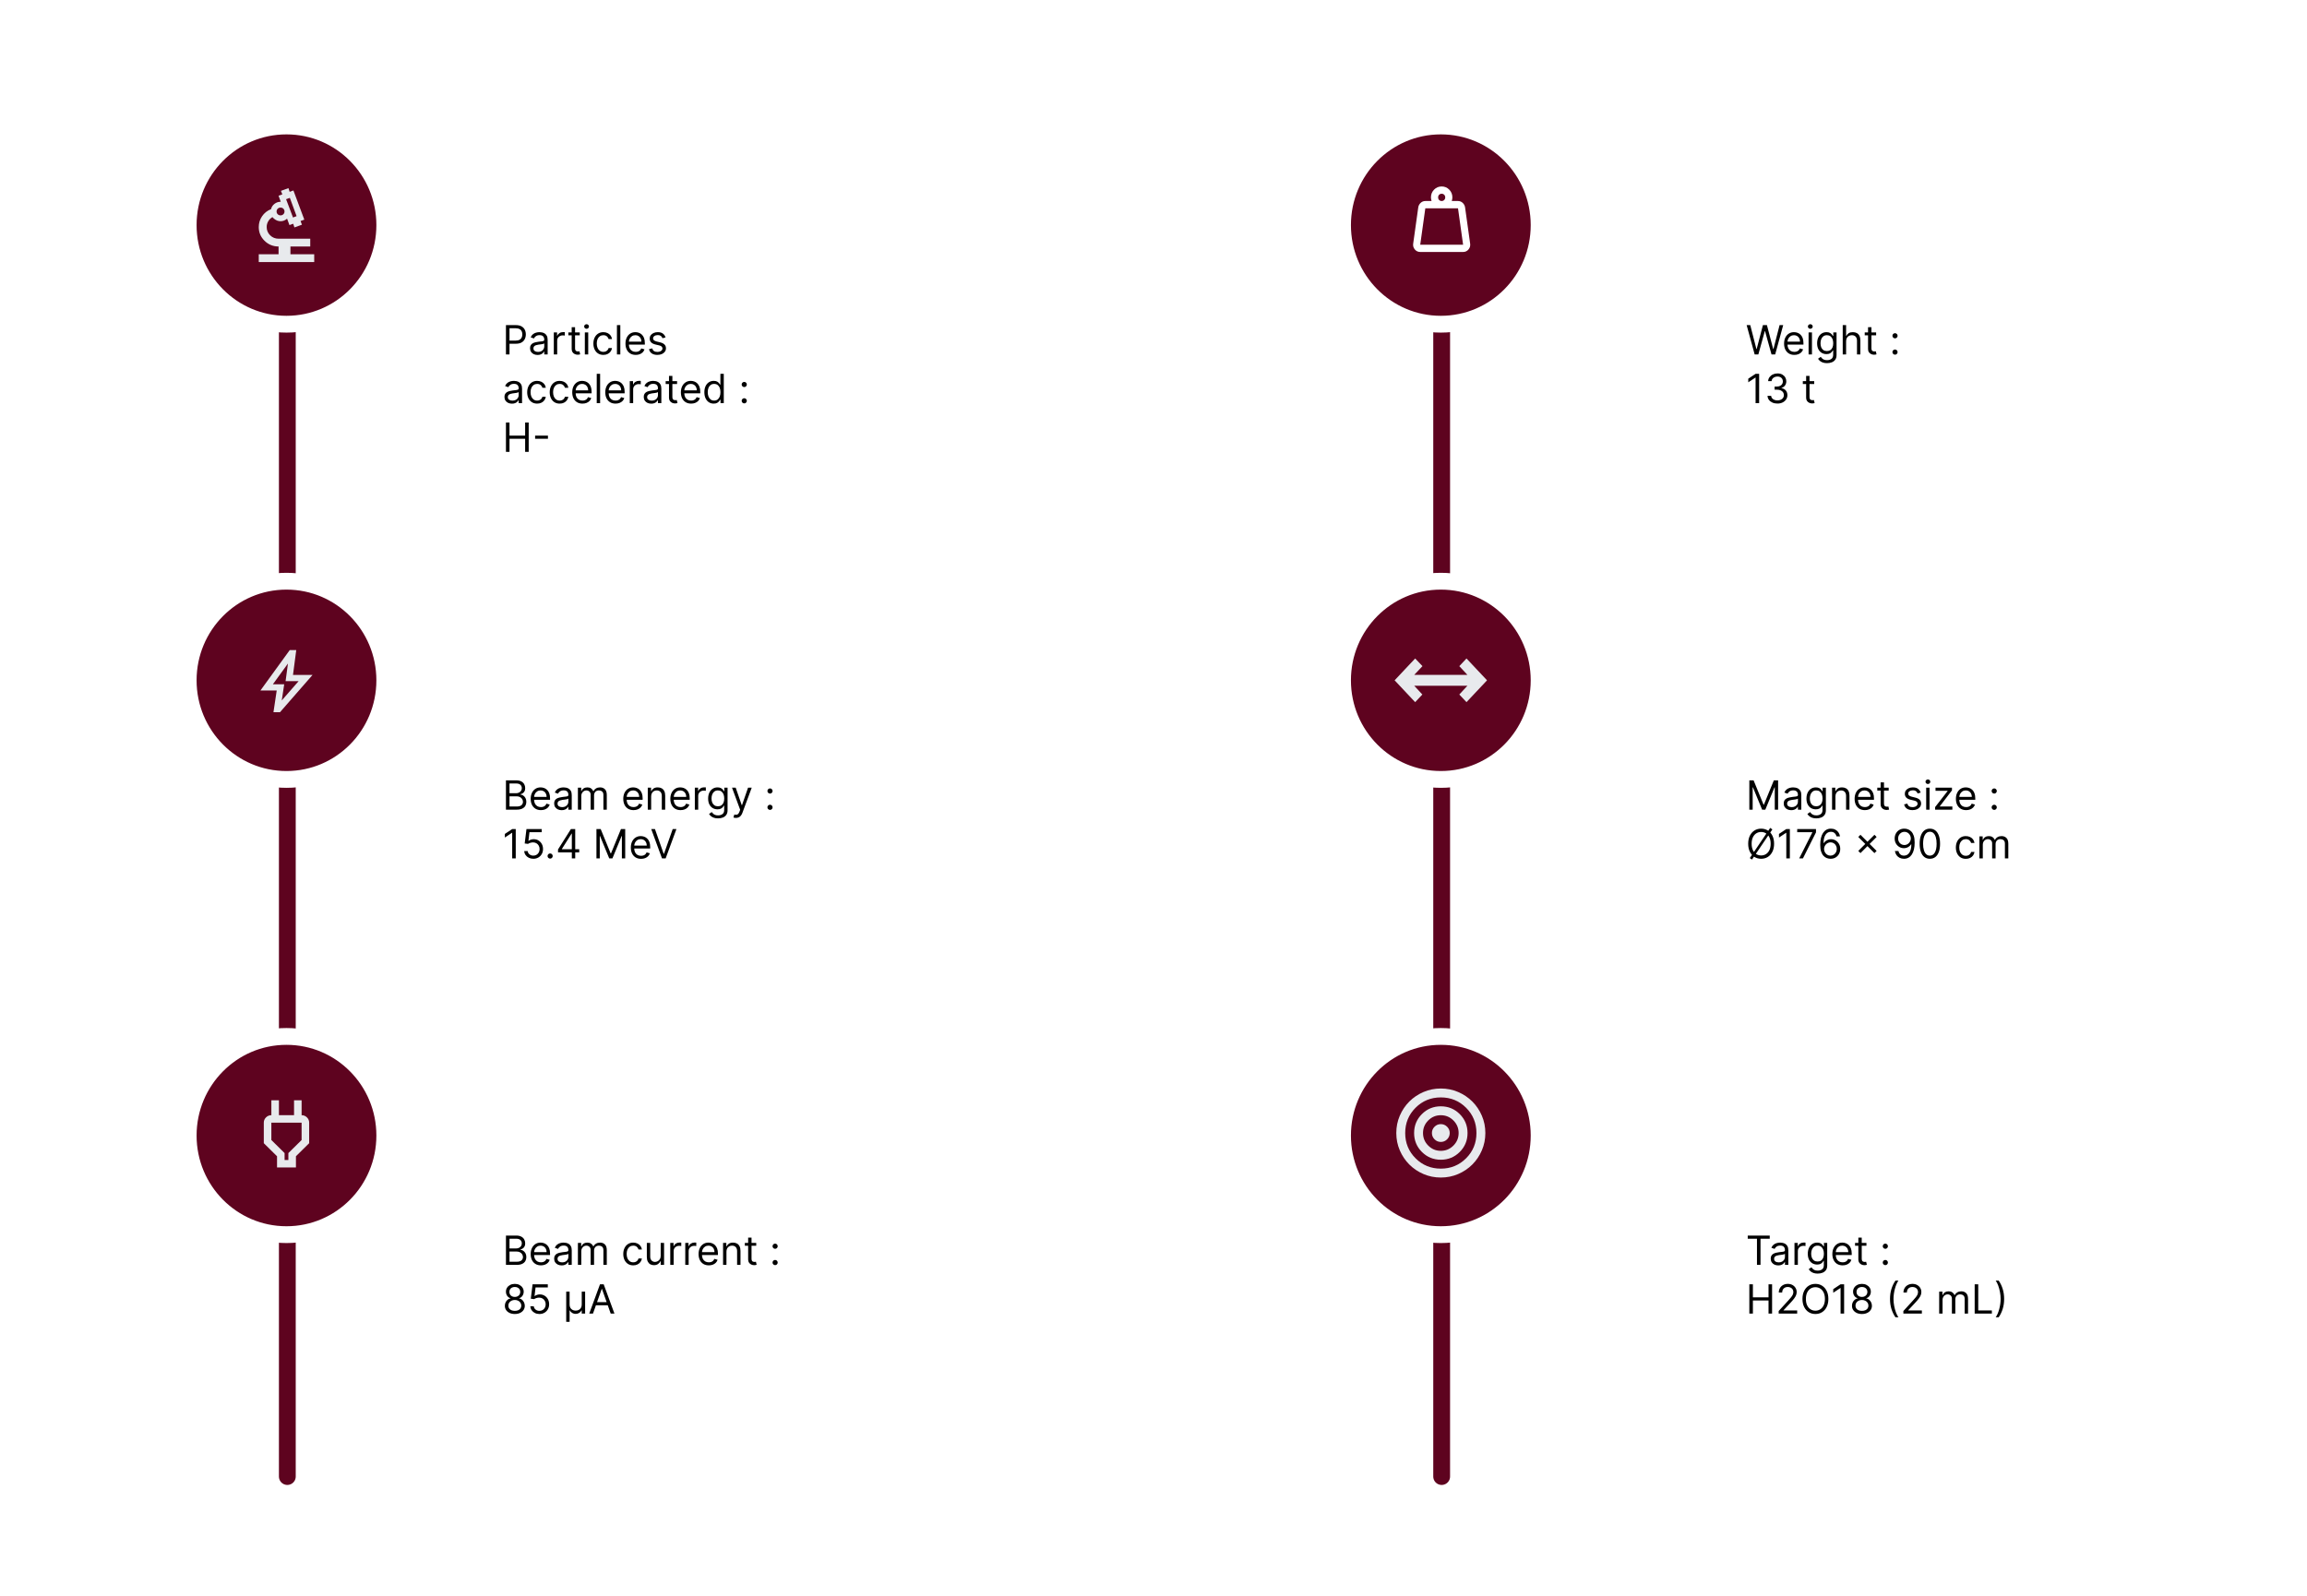 <svg width="1373" height="950" viewBox="0 0 1373 950" fill="none" xmlns="http://www.w3.org/2000/svg">
<rect width="1373" height="950" fill="white"/>
<path d="M301.114 211V193.545H307.011C308.381 193.545 309.5 193.793 310.369 194.287C311.244 194.776 311.892 195.438 312.312 196.273C312.733 197.108 312.943 198.04 312.943 199.068C312.943 200.097 312.733 201.031 312.312 201.872C311.898 202.713 311.256 203.384 310.386 203.884C309.517 204.378 308.403 204.625 307.045 204.625H302.818V202.75H306.977C307.915 202.75 308.668 202.588 309.236 202.264C309.804 201.94 310.216 201.503 310.472 200.952C310.733 200.395 310.864 199.767 310.864 199.068C310.864 198.369 310.733 197.744 310.472 197.193C310.216 196.642 309.801 196.21 309.227 195.898C308.653 195.58 307.892 195.42 306.943 195.42H303.227V211H301.114ZM319.928 211.307C319.098 211.307 318.345 211.151 317.669 210.838C316.993 210.52 316.456 210.062 316.058 209.466C315.661 208.864 315.462 208.136 315.462 207.284C315.462 206.534 315.609 205.926 315.905 205.46C316.2 204.989 316.595 204.619 317.089 204.352C317.584 204.085 318.129 203.886 318.726 203.756C319.328 203.619 319.933 203.511 320.541 203.432C321.337 203.33 321.982 203.253 322.476 203.202C322.976 203.145 323.339 203.051 323.567 202.92C323.8 202.79 323.916 202.562 323.916 202.239V202.17C323.916 201.33 323.686 200.676 323.226 200.21C322.771 199.744 322.081 199.511 321.155 199.511C320.195 199.511 319.442 199.722 318.896 200.142C318.351 200.562 317.967 201.011 317.746 201.489L315.837 200.807C316.178 200.011 316.632 199.392 317.2 198.949C317.774 198.5 318.399 198.187 319.075 198.011C319.757 197.83 320.428 197.739 321.087 197.739C321.507 197.739 321.99 197.79 322.536 197.892C323.087 197.989 323.618 198.19 324.129 198.497C324.646 198.804 325.075 199.267 325.416 199.886C325.757 200.506 325.928 201.335 325.928 202.375V211H323.916V209.227H323.814C323.678 209.511 323.45 209.815 323.132 210.139C322.814 210.463 322.391 210.739 321.862 210.966C321.334 211.193 320.689 211.307 319.928 211.307ZM320.234 209.5C321.03 209.5 321.7 209.344 322.246 209.031C322.797 208.719 323.212 208.315 323.49 207.821C323.774 207.327 323.916 206.807 323.916 206.261V204.42C323.831 204.523 323.643 204.616 323.354 204.702C323.07 204.781 322.74 204.852 322.365 204.915C321.996 204.972 321.635 205.023 321.283 205.068C320.936 205.108 320.655 205.142 320.439 205.17C319.916 205.239 319.428 205.349 318.973 205.503C318.524 205.651 318.161 205.875 317.882 206.176C317.609 206.472 317.473 206.875 317.473 207.386C317.473 208.085 317.732 208.614 318.249 208.972C318.771 209.324 319.433 209.5 320.234 209.5ZM329.599 211V197.909H331.542V199.886H331.678C331.917 199.239 332.349 198.713 332.974 198.31C333.599 197.906 334.303 197.705 335.087 197.705C335.235 197.705 335.42 197.707 335.641 197.713C335.863 197.719 336.031 197.727 336.144 197.739V199.784C336.076 199.767 335.92 199.741 335.675 199.707C335.437 199.668 335.184 199.648 334.917 199.648C334.281 199.648 333.712 199.781 333.212 200.048C332.718 200.31 332.326 200.673 332.036 201.139C331.752 201.599 331.61 202.125 331.61 202.716V211H329.599ZM345.042 197.909V199.614H338.258V197.909H345.042ZM340.235 194.773H342.246V207.25C342.246 207.818 342.329 208.244 342.494 208.528C342.664 208.807 342.88 208.994 343.141 209.091C343.408 209.182 343.69 209.227 343.985 209.227C344.207 209.227 344.388 209.216 344.531 209.193C344.673 209.165 344.786 209.142 344.871 209.125L345.281 210.932C345.144 210.983 344.954 211.034 344.71 211.085C344.465 211.142 344.156 211.17 343.781 211.17C343.212 211.17 342.656 211.048 342.11 210.804C341.57 210.56 341.121 210.188 340.763 209.688C340.411 209.188 340.235 208.557 340.235 207.795V194.773ZM348.067 211V197.909H350.079V211H348.067ZM349.09 195.727C348.698 195.727 348.36 195.594 348.076 195.327C347.798 195.06 347.658 194.739 347.658 194.364C347.658 193.989 347.798 193.668 348.076 193.401C348.36 193.134 348.698 193 349.09 193C349.482 193 349.817 193.134 350.096 193.401C350.38 193.668 350.522 193.989 350.522 194.364C350.522 194.739 350.38 195.06 350.096 195.327C349.817 195.594 349.482 195.727 349.09 195.727ZM359.081 211.273C357.854 211.273 356.797 210.983 355.911 210.403C355.024 209.824 354.342 209.026 353.865 208.009C353.388 206.991 353.149 205.83 353.149 204.523C353.149 203.193 353.393 202.02 353.882 201.003C354.376 199.98 355.064 199.182 355.945 198.608C356.831 198.028 357.865 197.739 359.047 197.739C359.967 197.739 360.797 197.909 361.536 198.25C362.274 198.591 362.879 199.068 363.351 199.682C363.822 200.295 364.115 201.011 364.229 201.83H362.217C362.064 201.233 361.723 200.705 361.195 200.244C360.672 199.778 359.967 199.545 359.081 199.545C358.297 199.545 357.609 199.75 357.018 200.159C356.433 200.562 355.976 201.134 355.646 201.872C355.322 202.605 355.161 203.466 355.161 204.455C355.161 205.466 355.32 206.347 355.638 207.097C355.962 207.847 356.416 208.429 357.001 208.844C357.592 209.259 358.286 209.466 359.081 209.466C359.604 209.466 360.078 209.375 360.504 209.193C360.93 209.011 361.291 208.75 361.587 208.409C361.882 208.068 362.092 207.659 362.217 207.182H364.229C364.115 207.955 363.834 208.651 363.385 209.27C362.942 209.884 362.354 210.372 361.621 210.736C360.893 211.094 360.047 211.273 359.081 211.273ZM369.18 193.545V211H367.169V193.545H369.18ZM378.353 211.273C377.092 211.273 376.004 210.994 375.089 210.438C374.18 209.875 373.478 209.091 372.984 208.085C372.495 207.074 372.251 205.898 372.251 204.557C372.251 203.216 372.495 202.034 372.984 201.011C373.478 199.983 374.165 199.182 375.046 198.608C375.933 198.028 376.967 197.739 378.148 197.739C378.83 197.739 379.504 197.852 380.168 198.08C380.833 198.307 381.438 198.676 381.984 199.188C382.529 199.693 382.964 200.364 383.288 201.199C383.612 202.034 383.773 203.062 383.773 204.284V205.136H373.683V203.398H381.728C381.728 202.659 381.58 202 381.285 201.42C380.995 200.841 380.58 200.384 380.04 200.048C379.506 199.713 378.876 199.545 378.148 199.545C377.347 199.545 376.654 199.744 376.069 200.142C375.489 200.534 375.043 201.045 374.731 201.676C374.418 202.307 374.262 202.983 374.262 203.705V204.864C374.262 205.852 374.433 206.69 374.773 207.378C375.12 208.06 375.6 208.58 376.214 208.938C376.827 209.29 377.54 209.466 378.353 209.466C378.881 209.466 379.359 209.392 379.785 209.244C380.217 209.091 380.589 208.864 380.901 208.562C381.214 208.256 381.455 207.875 381.626 207.42L383.569 207.966C383.364 208.625 383.021 209.205 382.538 209.705C382.055 210.199 381.458 210.585 380.748 210.864C380.038 211.136 379.239 211.273 378.353 211.273ZM396.106 200.841L394.299 201.352C394.185 201.051 394.018 200.759 393.796 200.474C393.58 200.185 393.285 199.946 392.91 199.759C392.535 199.571 392.055 199.477 391.469 199.477C390.668 199.477 390.001 199.662 389.467 200.031C388.938 200.395 388.674 200.858 388.674 201.42C388.674 201.92 388.856 202.315 389.219 202.605C389.583 202.895 390.151 203.136 390.924 203.33L392.867 203.807C394.038 204.091 394.91 204.526 395.484 205.111C396.058 205.69 396.344 206.437 396.344 207.352C396.344 208.102 396.129 208.773 395.697 209.364C395.271 209.955 394.674 210.42 393.907 210.761C393.14 211.102 392.248 211.273 391.231 211.273C389.896 211.273 388.79 210.983 387.915 210.403C387.04 209.824 386.487 208.977 386.254 207.864L388.163 207.386C388.344 208.091 388.688 208.619 389.194 208.972C389.705 209.324 390.373 209.5 391.197 209.5C392.134 209.5 392.879 209.301 393.43 208.903C393.987 208.5 394.265 208.017 394.265 207.455C394.265 207 394.106 206.619 393.788 206.312C393.469 206 392.981 205.767 392.322 205.614L390.14 205.102C388.941 204.818 388.06 204.378 387.498 203.781C386.941 203.179 386.663 202.426 386.663 201.523C386.663 200.784 386.87 200.131 387.285 199.562C387.705 198.994 388.276 198.548 388.998 198.224C389.725 197.901 390.549 197.739 391.469 197.739C392.765 197.739 393.782 198.023 394.521 198.591C395.265 199.159 395.793 199.909 396.106 200.841ZM304.693 240.307C303.864 240.307 303.111 240.151 302.435 239.838C301.759 239.52 301.222 239.062 300.824 238.466C300.426 237.864 300.227 237.136 300.227 236.284C300.227 235.534 300.375 234.926 300.67 234.46C300.966 233.989 301.361 233.619 301.855 233.352C302.349 233.085 302.895 232.886 303.491 232.756C304.094 232.619 304.699 232.511 305.307 232.432C306.102 232.33 306.747 232.253 307.241 232.202C307.741 232.145 308.105 232.051 308.332 231.92C308.565 231.79 308.682 231.562 308.682 231.239V231.17C308.682 230.33 308.452 229.676 307.991 229.21C307.537 228.744 306.847 228.511 305.92 228.511C304.96 228.511 304.207 228.722 303.662 229.142C303.116 229.562 302.733 230.011 302.511 230.489L300.602 229.807C300.943 229.011 301.398 228.392 301.966 227.949C302.54 227.5 303.165 227.187 303.841 227.011C304.523 226.83 305.193 226.739 305.852 226.739C306.273 226.739 306.756 226.79 307.301 226.892C307.852 226.989 308.384 227.19 308.895 227.497C309.412 227.804 309.841 228.267 310.182 228.886C310.523 229.506 310.693 230.335 310.693 231.375V240H308.682V238.227H308.58C308.443 238.511 308.216 238.815 307.898 239.139C307.58 239.463 307.156 239.739 306.628 239.966C306.099 240.193 305.455 240.307 304.693 240.307ZM305 238.5C305.795 238.5 306.466 238.344 307.011 238.031C307.563 237.719 307.977 237.315 308.256 236.821C308.54 236.327 308.682 235.807 308.682 235.261V233.42C308.597 233.523 308.409 233.616 308.119 233.702C307.835 233.781 307.506 233.852 307.131 233.915C306.761 233.972 306.401 234.023 306.048 234.068C305.702 234.108 305.42 234.142 305.205 234.17C304.682 234.239 304.193 234.349 303.739 234.503C303.29 234.651 302.926 234.875 302.648 235.176C302.375 235.472 302.239 235.875 302.239 236.386C302.239 237.085 302.497 237.614 303.014 237.972C303.537 238.324 304.199 238.5 305 238.5ZM319.683 240.273C318.455 240.273 317.398 239.983 316.512 239.403C315.626 238.824 314.944 238.026 314.467 237.009C313.989 235.991 313.751 234.83 313.751 233.523C313.751 232.193 313.995 231.02 314.484 230.003C314.978 228.98 315.665 228.182 316.546 227.608C317.433 227.028 318.467 226.739 319.648 226.739C320.569 226.739 321.398 226.909 322.137 227.25C322.876 227.591 323.481 228.068 323.952 228.682C324.424 229.295 324.717 230.011 324.83 230.83H322.819C322.665 230.233 322.325 229.705 321.796 229.244C321.273 228.778 320.569 228.545 319.683 228.545C318.898 228.545 318.211 228.75 317.62 229.159C317.035 229.562 316.577 230.134 316.248 230.872C315.924 231.605 315.762 232.466 315.762 233.455C315.762 234.466 315.921 235.347 316.239 236.097C316.563 236.847 317.018 237.429 317.603 237.844C318.194 238.259 318.887 238.466 319.683 238.466C320.205 238.466 320.68 238.375 321.106 238.193C321.532 238.011 321.893 237.75 322.188 237.409C322.484 237.068 322.694 236.659 322.819 236.182H324.83C324.717 236.955 324.435 237.651 323.987 238.27C323.543 238.884 322.955 239.372 322.222 239.736C321.495 240.094 320.648 240.273 319.683 240.273ZM333.089 240.273C331.862 240.273 330.805 239.983 329.918 239.403C329.032 238.824 328.35 238.026 327.873 237.009C327.396 235.991 327.157 234.83 327.157 233.523C327.157 232.193 327.401 231.02 327.89 230.003C328.384 228.98 329.072 228.182 329.952 227.608C330.839 227.028 331.873 226.739 333.055 226.739C333.975 226.739 334.805 226.909 335.543 227.25C336.282 227.591 336.887 228.068 337.359 228.682C337.83 229.295 338.123 230.011 338.237 230.83H336.225C336.072 230.233 335.731 229.705 335.202 229.244C334.68 228.778 333.975 228.545 333.089 228.545C332.305 228.545 331.617 228.75 331.026 229.159C330.441 229.562 329.984 230.134 329.654 230.872C329.33 231.605 329.168 232.466 329.168 233.455C329.168 234.466 329.327 235.347 329.646 236.097C329.969 236.847 330.424 237.429 331.009 237.844C331.6 238.259 332.293 238.466 333.089 238.466C333.612 238.466 334.086 238.375 334.512 238.193C334.938 238.011 335.299 237.75 335.594 237.409C335.89 237.068 336.1 236.659 336.225 236.182H338.237C338.123 236.955 337.842 237.651 337.393 238.27C336.95 238.884 336.362 239.372 335.629 239.736C334.901 240.094 334.055 240.273 333.089 240.273ZM346.665 240.273C345.404 240.273 344.316 239.994 343.401 239.438C342.492 238.875 341.79 238.091 341.296 237.085C340.808 236.074 340.563 234.898 340.563 233.557C340.563 232.216 340.808 231.034 341.296 230.011C341.79 228.983 342.478 228.182 343.359 227.608C344.245 227.028 345.279 226.739 346.461 226.739C347.143 226.739 347.816 226.852 348.481 227.08C349.146 227.307 349.751 227.676 350.296 228.188C350.842 228.693 351.276 229.364 351.6 230.199C351.924 231.034 352.086 232.062 352.086 233.284V234.136H341.995V232.398H350.04C350.04 231.659 349.893 231 349.597 230.42C349.308 229.841 348.893 229.384 348.353 229.048C347.819 228.713 347.188 228.545 346.461 228.545C345.66 228.545 344.967 228.744 344.381 229.142C343.802 229.534 343.356 230.045 343.043 230.676C342.731 231.307 342.575 231.983 342.575 232.705V233.864C342.575 234.852 342.745 235.69 343.086 236.378C343.433 237.06 343.913 237.58 344.526 237.938C345.14 238.29 345.853 238.466 346.665 238.466C347.194 238.466 347.671 238.392 348.097 238.244C348.529 238.091 348.901 237.864 349.214 237.562C349.526 237.256 349.768 236.875 349.938 236.42L351.881 236.966C351.677 237.625 351.333 238.205 350.85 238.705C350.367 239.199 349.771 239.585 349.06 239.864C348.35 240.136 347.552 240.273 346.665 240.273ZM357.157 222.545V240H355.146V222.545H357.157ZM366.33 240.273C365.068 240.273 363.98 239.994 363.065 239.438C362.156 238.875 361.455 238.091 360.96 237.085C360.472 236.074 360.227 234.898 360.227 233.557C360.227 232.216 360.472 231.034 360.96 230.011C361.455 228.983 362.142 228.182 363.023 227.608C363.909 227.028 364.943 226.739 366.125 226.739C366.807 226.739 367.48 226.852 368.145 227.08C368.81 227.307 369.415 227.676 369.96 228.188C370.506 228.693 370.94 229.364 371.264 230.199C371.588 231.034 371.75 232.062 371.75 233.284V234.136H361.659V232.398H369.705C369.705 231.659 369.557 231 369.261 230.42C368.972 229.841 368.557 229.384 368.017 229.048C367.483 228.713 366.852 228.545 366.125 228.545C365.324 228.545 364.631 228.744 364.045 229.142C363.466 229.534 363.02 230.045 362.707 230.676C362.395 231.307 362.239 231.983 362.239 232.705V233.864C362.239 234.852 362.409 235.69 362.75 236.378C363.097 237.06 363.577 237.58 364.19 237.938C364.804 238.29 365.517 238.466 366.33 238.466C366.858 238.466 367.335 238.392 367.761 238.244C368.193 238.091 368.565 237.864 368.878 237.562C369.19 237.256 369.432 236.875 369.602 236.42L371.545 236.966C371.341 237.625 370.997 238.205 370.514 238.705C370.031 239.199 369.435 239.585 368.724 239.864C368.014 240.136 367.216 240.273 366.33 240.273ZM374.81 240V226.909H376.753V228.886H376.889C377.128 228.239 377.56 227.713 378.185 227.31C378.81 226.906 379.514 226.705 380.298 226.705C380.446 226.705 380.631 226.707 380.852 226.713C381.074 226.719 381.241 226.727 381.355 226.739V228.784C381.287 228.767 381.131 228.741 380.886 228.707C380.648 228.668 380.395 228.648 380.128 228.648C379.491 228.648 378.923 228.781 378.423 229.048C377.929 229.31 377.537 229.673 377.247 230.139C376.963 230.599 376.821 231.125 376.821 231.716V240H374.81ZM387.592 240.307C386.762 240.307 386.009 240.151 385.333 239.838C384.657 239.52 384.12 239.062 383.722 238.466C383.325 237.864 383.126 237.136 383.126 236.284C383.126 235.534 383.273 234.926 383.569 234.46C383.864 233.989 384.259 233.619 384.754 233.352C385.248 233.085 385.793 232.886 386.39 232.756C386.992 232.619 387.597 232.511 388.205 232.432C389.001 232.33 389.646 232.253 390.14 232.202C390.64 232.145 391.004 232.051 391.231 231.92C391.464 231.79 391.58 231.562 391.58 231.239V231.17C391.58 230.33 391.35 229.676 390.89 229.21C390.435 228.744 389.745 228.511 388.819 228.511C387.859 228.511 387.106 228.722 386.56 229.142C386.015 229.562 385.631 230.011 385.41 230.489L383.501 229.807C383.842 229.011 384.296 228.392 384.864 227.949C385.438 227.5 386.063 227.187 386.739 227.011C387.421 226.83 388.092 226.739 388.751 226.739C389.171 226.739 389.654 226.79 390.2 226.892C390.751 226.989 391.282 227.19 391.793 227.497C392.31 227.804 392.739 228.267 393.08 228.886C393.421 229.506 393.592 230.335 393.592 231.375V240H391.58V238.227H391.478C391.342 238.511 391.114 238.815 390.796 239.139C390.478 239.463 390.055 239.739 389.526 239.966C388.998 240.193 388.353 240.307 387.592 240.307ZM387.898 238.5C388.694 238.5 389.364 238.344 389.91 238.031C390.461 237.719 390.876 237.315 391.154 236.821C391.438 236.327 391.58 235.807 391.58 235.261V233.42C391.495 233.523 391.308 233.616 391.018 233.702C390.734 233.781 390.404 233.852 390.029 233.915C389.66 233.972 389.299 234.023 388.947 234.068C388.6 234.108 388.319 234.142 388.103 234.17C387.58 234.239 387.092 234.349 386.637 234.503C386.188 234.651 385.825 234.875 385.546 235.176C385.273 235.472 385.137 235.875 385.137 236.386C385.137 237.085 385.396 237.614 385.913 237.972C386.435 238.324 387.097 238.5 387.898 238.5ZM402.956 226.909V228.614H396.172V226.909H402.956ZM398.149 223.773H400.161V236.25C400.161 236.818 400.243 237.244 400.408 237.528C400.578 237.807 400.794 237.994 401.055 238.091C401.322 238.182 401.604 238.227 401.899 238.227C402.121 238.227 402.303 238.216 402.445 238.193C402.587 238.165 402.7 238.142 402.786 238.125L403.195 239.932C403.058 239.983 402.868 240.034 402.624 240.085C402.379 240.142 402.07 240.17 401.695 240.17C401.126 240.17 400.57 240.048 400.024 239.804C399.484 239.56 399.036 239.188 398.678 238.688C398.325 238.188 398.149 237.557 398.149 236.795V223.773ZM411.33 240.273C410.068 240.273 408.98 239.994 408.065 239.438C407.156 238.875 406.455 238.091 405.96 237.085C405.472 236.074 405.227 234.898 405.227 233.557C405.227 232.216 405.472 231.034 405.96 230.011C406.455 228.983 407.142 228.182 408.023 227.608C408.909 227.028 409.943 226.739 411.125 226.739C411.807 226.739 412.48 226.852 413.145 227.08C413.81 227.307 414.415 227.676 414.96 228.188C415.506 228.693 415.94 229.364 416.264 230.199C416.588 231.034 416.75 232.062 416.75 233.284V234.136H406.659V232.398H414.705C414.705 231.659 414.557 231 414.261 230.42C413.972 229.841 413.557 229.384 413.017 229.048C412.483 228.713 411.852 228.545 411.125 228.545C410.324 228.545 409.631 228.744 409.045 229.142C408.466 229.534 408.02 230.045 407.707 230.676C407.395 231.307 407.239 231.983 407.239 232.705V233.864C407.239 234.852 407.409 235.69 407.75 236.378C408.097 237.06 408.577 237.58 409.19 237.938C409.804 238.29 410.517 238.466 411.33 238.466C411.858 238.466 412.335 238.392 412.761 238.244C413.193 238.091 413.565 237.864 413.878 237.562C414.19 237.256 414.432 236.875 414.602 236.42L416.545 236.966C416.341 237.625 415.997 238.205 415.514 238.705C415.031 239.199 414.435 239.585 413.724 239.864C413.014 240.136 412.216 240.273 411.33 240.273ZM424.753 240.273C423.662 240.273 422.699 239.997 421.864 239.446C421.028 238.889 420.375 238.105 419.903 237.094C419.432 236.077 419.196 234.875 419.196 233.489C419.196 232.114 419.432 230.92 419.903 229.909C420.375 228.898 421.031 228.116 421.872 227.565C422.713 227.014 423.685 226.739 424.787 226.739C425.639 226.739 426.313 226.881 426.807 227.165C427.307 227.443 427.688 227.761 427.949 228.119C428.216 228.472 428.423 228.761 428.571 228.989H428.741V222.545H430.753V240H428.81V237.989H428.571C428.423 238.227 428.213 238.528 427.94 238.892C427.668 239.25 427.278 239.571 426.773 239.855C426.267 240.134 425.594 240.273 424.753 240.273ZM425.026 238.466C425.832 238.466 426.514 238.256 427.071 237.835C427.628 237.409 428.051 236.821 428.341 236.071C428.631 235.315 428.776 234.443 428.776 233.455C428.776 232.477 428.634 231.622 428.349 230.889C428.065 230.151 427.645 229.577 427.088 229.168C426.531 228.753 425.844 228.545 425.026 228.545C424.173 228.545 423.463 228.764 422.895 229.202C422.332 229.634 421.909 230.222 421.625 230.966C421.347 231.705 421.207 232.534 421.207 233.455C421.207 234.386 421.349 235.233 421.634 235.994C421.923 236.75 422.349 237.352 422.912 237.801C423.48 238.244 424.185 238.466 425.026 238.466ZM442.932 240.136C442.511 240.136 442.151 239.986 441.849 239.685C441.548 239.384 441.398 239.023 441.398 238.602C441.398 238.182 441.548 237.821 441.849 237.52C442.151 237.219 442.511 237.068 442.932 237.068C443.352 237.068 443.713 237.219 444.014 237.52C444.315 237.821 444.466 238.182 444.466 238.602C444.466 238.881 444.395 239.136 444.253 239.369C444.116 239.602 443.932 239.79 443.699 239.932C443.472 240.068 443.216 240.136 442.932 240.136ZM442.932 230.42C442.511 230.42 442.151 230.27 441.849 229.969C441.548 229.668 441.398 229.307 441.398 228.886C441.398 228.466 441.548 228.105 441.849 227.804C442.151 227.503 442.511 227.352 442.932 227.352C443.352 227.352 443.713 227.503 444.014 227.804C444.315 228.105 444.466 228.466 444.466 228.886C444.466 229.165 444.395 229.42 444.253 229.653C444.116 229.886 443.932 230.074 443.699 230.216C443.472 230.352 443.216 230.42 442.932 230.42ZM301.114 269V251.545H303.227V259.318H312.534V251.545H314.648V269H312.534V261.193H303.227V269H301.114ZM326.107 259.335V261.21H318.47V259.335H326.107Z" fill="black"/>
<path d="M1044.28 211L1039.51 193.545H1041.66L1045.31 207.761H1045.48L1049.19 193.545H1051.58L1055.3 207.761H1055.47L1059.11 193.545H1061.26L1056.49 211H1054.31L1050.45 197.091H1050.32L1046.47 211H1044.28ZM1067.89 211.273C1066.63 211.273 1065.54 210.994 1064.63 210.438C1063.72 209.875 1063.02 209.091 1062.52 208.085C1062.03 207.074 1061.79 205.898 1061.79 204.557C1061.79 203.216 1062.03 202.034 1062.52 201.011C1063.02 199.983 1063.7 199.182 1064.59 198.608C1065.47 198.028 1066.51 197.739 1067.69 197.739C1068.37 197.739 1069.04 197.852 1069.71 198.08C1070.37 198.307 1070.98 198.676 1071.52 199.188C1072.07 199.693 1072.5 200.364 1072.83 201.199C1073.15 202.034 1073.31 203.062 1073.31 204.284V205.136H1063.22V203.398H1071.27C1071.27 202.659 1071.12 202 1070.82 201.42C1070.53 200.841 1070.12 200.384 1069.58 200.048C1069.05 199.713 1068.41 199.545 1067.69 199.545C1066.89 199.545 1066.19 199.744 1065.61 200.142C1065.03 200.534 1064.58 201.045 1064.27 201.676C1063.96 202.307 1063.8 202.983 1063.8 203.705V204.864C1063.8 205.852 1063.97 206.69 1064.31 207.378C1064.66 208.06 1065.14 208.58 1065.75 208.938C1066.37 209.29 1067.08 209.466 1067.89 209.466C1068.42 209.466 1068.9 209.392 1069.32 209.244C1069.76 209.091 1070.13 208.864 1070.44 208.562C1070.75 208.256 1070.99 207.875 1071.16 207.42L1073.11 207.966C1072.9 208.625 1072.56 209.205 1072.08 209.705C1071.59 210.199 1071 210.585 1070.29 210.864C1069.58 211.136 1068.78 211.273 1067.89 211.273ZM1076.37 211V197.909H1078.38V211H1076.37ZM1077.39 195.727C1077 195.727 1076.66 195.594 1076.38 195.327C1076.1 195.06 1075.96 194.739 1075.96 194.364C1075.96 193.989 1076.1 193.668 1076.38 193.401C1076.66 193.134 1077 193 1077.39 193C1077.79 193 1078.12 193.134 1078.4 193.401C1078.68 193.668 1078.83 193.989 1078.83 194.364C1078.83 194.739 1078.68 195.06 1078.4 195.327C1078.12 195.594 1077.79 195.727 1077.39 195.727ZM1087.35 216.182C1086.38 216.182 1085.54 216.057 1084.85 215.807C1084.15 215.562 1083.56 215.239 1083.1 214.835C1082.64 214.438 1082.27 214.011 1082 213.557L1083.6 212.432C1083.78 212.67 1084.01 212.943 1084.29 213.25C1084.57 213.562 1084.95 213.832 1085.43 214.06C1085.92 214.293 1086.56 214.409 1087.35 214.409C1088.41 214.409 1089.28 214.153 1089.97 213.642C1090.66 213.131 1091 212.33 1091 211.239V208.58H1090.83C1090.68 208.818 1090.47 209.114 1090.2 209.466C1089.93 209.812 1089.54 210.122 1089.04 210.395C1088.54 210.662 1087.86 210.795 1087.01 210.795C1085.95 210.795 1085 210.545 1084.16 210.045C1083.33 209.545 1082.67 208.818 1082.18 207.864C1081.7 206.909 1081.45 205.75 1081.45 204.386C1081.45 203.045 1081.69 201.878 1082.16 200.884C1082.63 199.884 1083.29 199.111 1084.13 198.565C1084.97 198.014 1085.94 197.739 1087.04 197.739C1087.9 197.739 1088.57 197.881 1089.07 198.165C1089.58 198.443 1089.97 198.761 1090.23 199.119C1090.5 199.472 1090.72 199.761 1090.86 199.989H1091.07V197.909H1093.01V211.375C1093.01 212.5 1092.75 213.415 1092.24 214.119C1091.74 214.83 1091.06 215.349 1090.2 215.679C1089.35 216.014 1088.4 216.182 1087.35 216.182ZM1087.28 208.989C1088.09 208.989 1088.77 208.804 1089.33 208.435C1089.89 208.065 1090.31 207.534 1090.6 206.841C1090.89 206.148 1091.03 205.318 1091.03 204.352C1091.03 203.409 1090.89 202.577 1090.61 201.855C1090.32 201.134 1089.9 200.568 1089.35 200.159C1088.79 199.75 1088.1 199.545 1087.28 199.545C1086.43 199.545 1085.72 199.761 1085.15 200.193C1084.59 200.625 1084.17 201.205 1083.88 201.932C1083.6 202.659 1083.47 203.466 1083.47 204.352C1083.47 205.261 1083.61 206.065 1083.89 206.764C1084.18 207.457 1084.61 208.003 1085.17 208.401C1085.74 208.793 1086.44 208.989 1087.28 208.989ZM1098.7 203.125V211H1096.69V193.545H1098.7V199.955H1098.87C1099.18 199.278 1099.64 198.741 1100.25 198.344C1100.87 197.94 1101.7 197.739 1102.73 197.739C1103.62 197.739 1104.4 197.918 1105.07 198.276C1105.74 198.628 1106.26 199.17 1106.63 199.903C1107 200.631 1107.19 201.557 1107.19 202.682V211H1105.18V202.818C1105.18 201.778 1104.91 200.974 1104.37 200.406C1103.84 199.832 1103.1 199.545 1102.15 199.545C1101.49 199.545 1100.9 199.685 1100.37 199.963C1099.86 200.241 1099.45 200.648 1099.15 201.182C1098.85 201.716 1098.7 202.364 1098.7 203.125ZM1116.57 197.909V199.614H1109.78V197.909H1116.57ZM1111.76 194.773H1113.77V207.25C1113.77 207.818 1113.85 208.244 1114.02 208.528C1114.19 208.807 1114.4 208.994 1114.66 209.091C1114.93 209.182 1115.21 209.227 1115.51 209.227C1115.73 209.227 1115.91 209.216 1116.05 209.193C1116.2 209.165 1116.31 209.142 1116.39 209.125L1116.8 210.932C1116.67 210.983 1116.48 211.034 1116.23 211.085C1115.99 211.142 1115.68 211.17 1115.3 211.17C1114.74 211.17 1114.18 211.048 1113.63 210.804C1113.09 210.56 1112.64 210.188 1112.29 209.688C1111.93 209.188 1111.76 208.557 1111.76 207.795V194.773ZM1127.81 211.136C1127.39 211.136 1127.03 210.986 1126.72 210.685C1126.42 210.384 1126.27 210.023 1126.27 209.602C1126.27 209.182 1126.42 208.821 1126.72 208.52C1127.03 208.219 1127.39 208.068 1127.81 208.068C1128.23 208.068 1128.59 208.219 1128.89 208.52C1129.19 208.821 1129.34 209.182 1129.34 209.602C1129.34 209.881 1129.27 210.136 1129.13 210.369C1128.99 210.602 1128.81 210.79 1128.57 210.932C1128.35 211.068 1128.09 211.136 1127.81 211.136ZM1127.81 201.42C1127.39 201.42 1127.03 201.27 1126.72 200.969C1126.42 200.668 1126.27 200.307 1126.27 199.886C1126.27 199.466 1126.42 199.105 1126.72 198.804C1127.03 198.503 1127.39 198.352 1127.81 198.352C1128.23 198.352 1128.59 198.503 1128.89 198.804C1129.19 199.105 1129.34 199.466 1129.34 199.886C1129.34 200.165 1129.27 200.42 1129.13 200.653C1128.99 200.886 1128.81 201.074 1128.57 201.216C1128.35 201.352 1128.09 201.42 1127.81 201.42ZM1046.94 222.545V240H1044.83V224.761H1044.73L1040.47 227.591V225.443L1044.83 222.545H1046.94ZM1057.86 240.239C1056.74 240.239 1055.73 240.045 1054.85 239.659C1053.98 239.273 1053.28 238.736 1052.76 238.048C1052.25 237.355 1051.97 236.551 1051.93 235.636H1054.08C1054.12 236.199 1054.32 236.685 1054.66 237.094C1055 237.497 1055.44 237.81 1055.99 238.031C1056.55 238.253 1057.16 238.364 1057.83 238.364C1058.58 238.364 1059.24 238.233 1059.82 237.972C1060.4 237.71 1060.86 237.347 1061.18 236.881C1061.51 236.415 1061.68 235.875 1061.68 235.261C1061.68 234.619 1061.52 234.054 1061.2 233.565C1060.88 233.071 1060.42 232.685 1059.8 232.406C1059.19 232.128 1058.44 231.989 1057.55 231.989H1056.16V230.114H1057.55C1058.25 230.114 1058.86 229.989 1059.38 229.739C1059.91 229.489 1060.32 229.136 1060.61 228.682C1060.91 228.227 1061.07 227.693 1061.07 227.08C1061.07 226.489 1060.93 225.974 1060.67 225.537C1060.41 225.099 1060.04 224.759 1059.57 224.514C1059.09 224.27 1058.54 224.148 1057.89 224.148C1057.29 224.148 1056.72 224.259 1056.19 224.48C1055.66 224.696 1055.23 225.011 1054.89 225.426C1054.56 225.835 1054.38 226.33 1054.35 226.909H1052.3C1052.34 225.994 1052.61 225.193 1053.13 224.506C1053.65 223.812 1054.32 223.273 1055.16 222.886C1056 222.5 1056.92 222.307 1057.93 222.307C1059.01 222.307 1059.93 222.526 1060.71 222.963C1061.48 223.395 1062.07 223.966 1062.49 224.676C1062.9 225.386 1063.11 226.153 1063.11 226.977C1063.11 227.96 1062.85 228.798 1062.34 229.491C1061.82 230.185 1061.13 230.665 1060.25 230.932V231.068C1061.35 231.25 1062.21 231.719 1062.83 232.474C1063.45 233.224 1063.76 234.153 1063.76 235.261C1063.76 236.21 1063.5 237.062 1062.98 237.818C1062.47 238.568 1061.77 239.159 1060.89 239.591C1060 240.023 1058.99 240.239 1057.86 240.239ZM1079.72 226.909V228.614H1072.94V226.909H1079.72ZM1074.91 223.773H1076.93V236.25C1076.93 236.818 1077.01 237.244 1077.17 237.528C1077.34 237.807 1077.56 237.994 1077.82 238.091C1078.09 238.182 1078.37 238.227 1078.66 238.227C1078.89 238.227 1079.07 238.216 1079.21 238.193C1079.35 238.165 1079.47 238.142 1079.55 238.125L1079.96 239.932C1079.82 239.983 1079.63 240.034 1079.39 240.085C1079.14 240.142 1078.84 240.17 1078.46 240.17C1077.89 240.17 1077.34 240.048 1076.79 239.804C1076.25 239.56 1075.8 239.188 1075.44 238.688C1075.09 238.188 1074.91 237.557 1074.91 236.795V223.773Z" fill="black"/>
<path d="M301.114 482V464.545H307.216C308.432 464.545 309.435 464.756 310.224 465.176C311.014 465.591 311.602 466.151 311.989 466.855C312.375 467.554 312.568 468.33 312.568 469.182C312.568 469.932 312.435 470.551 312.168 471.04C311.906 471.528 311.56 471.915 311.128 472.199C310.702 472.483 310.239 472.693 309.739 472.83V473C310.273 473.034 310.81 473.222 311.349 473.562C311.889 473.903 312.341 474.392 312.705 475.028C313.068 475.665 313.25 476.443 313.25 477.364C313.25 478.239 313.051 479.026 312.653 479.724C312.256 480.423 311.628 480.977 310.77 481.386C309.912 481.795 308.795 482 307.42 482H301.114ZM303.227 480.125H307.42C308.801 480.125 309.781 479.858 310.361 479.324C310.946 478.784 311.239 478.131 311.239 477.364C311.239 476.773 311.088 476.227 310.787 475.727C310.486 475.222 310.057 474.818 309.5 474.517C308.943 474.21 308.284 474.057 307.523 474.057H303.227V480.125ZM303.227 472.216H307.148C307.784 472.216 308.358 472.091 308.869 471.841C309.386 471.591 309.795 471.239 310.097 470.784C310.403 470.33 310.557 469.795 310.557 469.182C310.557 468.415 310.29 467.764 309.756 467.23C309.222 466.69 308.375 466.42 307.216 466.42H303.227V472.216ZM321.939 482.273C320.678 482.273 319.589 481.994 318.675 481.438C317.766 480.875 317.064 480.091 316.57 479.085C316.081 478.074 315.837 476.898 315.837 475.557C315.837 474.216 316.081 473.034 316.57 472.011C317.064 470.983 317.751 470.182 318.632 469.608C319.518 469.028 320.553 468.739 321.734 468.739C322.416 468.739 323.089 468.852 323.754 469.08C324.419 469.307 325.024 469.676 325.57 470.188C326.115 470.693 326.55 471.364 326.874 472.199C327.197 473.034 327.359 474.062 327.359 475.284V476.136H317.268V474.398H325.314C325.314 473.659 325.166 473 324.871 472.42C324.581 471.841 324.166 471.384 323.626 471.048C323.092 470.713 322.462 470.545 321.734 470.545C320.933 470.545 320.24 470.744 319.655 471.142C319.075 471.534 318.629 472.045 318.317 472.676C318.004 473.307 317.848 473.983 317.848 474.705V475.864C317.848 476.852 318.018 477.69 318.359 478.378C318.706 479.06 319.186 479.58 319.8 479.938C320.413 480.29 321.126 480.466 321.939 480.466C322.467 480.466 322.945 480.392 323.371 480.244C323.803 480.091 324.175 479.864 324.487 479.562C324.8 479.256 325.041 478.875 325.212 478.42L327.155 478.966C326.95 479.625 326.607 480.205 326.124 480.705C325.641 481.199 325.044 481.585 324.334 481.864C323.624 482.136 322.825 482.273 321.939 482.273ZM334.271 482.307C333.442 482.307 332.689 482.151 332.013 481.838C331.337 481.52 330.8 481.062 330.402 480.466C330.004 479.864 329.805 479.136 329.805 478.284C329.805 477.534 329.953 476.926 330.249 476.46C330.544 475.989 330.939 475.619 331.433 475.352C331.928 475.085 332.473 474.886 333.07 474.756C333.672 474.619 334.277 474.511 334.885 474.432C335.68 474.33 336.325 474.253 336.82 474.202C337.32 474.145 337.683 474.051 337.911 473.92C338.143 473.79 338.26 473.562 338.26 473.239V473.17C338.26 472.33 338.03 471.676 337.57 471.21C337.115 470.744 336.425 470.511 335.499 470.511C334.538 470.511 333.786 470.722 333.24 471.142C332.695 471.562 332.311 472.011 332.089 472.489L330.18 471.807C330.521 471.011 330.976 470.392 331.544 469.949C332.118 469.5 332.743 469.187 333.419 469.011C334.101 468.83 334.771 468.739 335.43 468.739C335.851 468.739 336.334 468.79 336.879 468.892C337.43 468.989 337.962 469.19 338.473 469.497C338.99 469.804 339.419 470.267 339.76 470.886C340.101 471.506 340.271 472.335 340.271 473.375V482H338.26V480.227H338.158C338.021 480.511 337.794 480.815 337.476 481.139C337.158 481.463 336.734 481.739 336.206 481.966C335.678 482.193 335.033 482.307 334.271 482.307ZM334.578 480.5C335.374 480.5 336.044 480.344 336.589 480.031C337.141 479.719 337.555 479.315 337.834 478.821C338.118 478.327 338.26 477.807 338.26 477.261V475.42C338.175 475.523 337.987 475.616 337.697 475.702C337.413 475.781 337.084 475.852 336.709 475.915C336.339 475.972 335.979 476.023 335.626 476.068C335.28 476.108 334.999 476.142 334.783 476.17C334.26 476.239 333.771 476.349 333.317 476.503C332.868 476.651 332.504 476.875 332.226 477.176C331.953 477.472 331.817 477.875 331.817 478.386C331.817 479.085 332.075 479.614 332.592 479.972C333.115 480.324 333.777 480.5 334.578 480.5ZM343.942 482V468.909H345.886V470.955H346.056C346.329 470.256 346.769 469.713 347.377 469.327C347.985 468.935 348.715 468.739 349.567 468.739C350.431 468.739 351.15 468.935 351.724 469.327C352.303 469.713 352.755 470.256 353.079 470.955H353.215C353.55 470.278 354.053 469.741 354.724 469.344C355.394 468.94 356.198 468.739 357.136 468.739C358.306 468.739 359.263 469.105 360.008 469.838C360.752 470.565 361.124 471.699 361.124 473.239V482H359.113V473.239C359.113 472.273 358.849 471.582 358.32 471.168C357.792 470.753 357.17 470.545 356.454 470.545C355.533 470.545 354.82 470.824 354.315 471.381C353.809 471.932 353.556 472.631 353.556 473.477V482H351.511V473.034C351.511 472.29 351.269 471.69 350.786 471.236C350.303 470.776 349.681 470.545 348.92 470.545C348.397 470.545 347.908 470.685 347.454 470.963C347.005 471.241 346.641 471.628 346.363 472.122C346.09 472.611 345.954 473.176 345.954 473.818V482H343.942ZM377.04 482.273C375.779 482.273 374.691 481.994 373.776 481.438C372.867 480.875 372.165 480.091 371.671 479.085C371.183 478.074 370.938 476.898 370.938 475.557C370.938 474.216 371.183 473.034 371.671 472.011C372.165 470.983 372.853 470.182 373.734 469.608C374.62 469.028 375.654 468.739 376.836 468.739C377.518 468.739 378.191 468.852 378.856 469.08C379.521 469.307 380.126 469.676 380.671 470.188C381.217 470.693 381.651 471.364 381.975 472.199C382.299 473.034 382.461 474.062 382.461 475.284V476.136H372.37V474.398H380.415C380.415 473.659 380.268 473 379.972 472.42C379.683 471.841 379.268 471.384 378.728 471.048C378.194 470.713 377.563 470.545 376.836 470.545C376.035 470.545 375.342 470.744 374.756 471.142C374.177 471.534 373.731 472.045 373.418 472.676C373.106 473.307 372.95 473.983 372.95 474.705V475.864C372.95 476.852 373.12 477.69 373.461 478.378C373.808 479.06 374.288 479.58 374.901 479.938C375.515 480.29 376.228 480.466 377.04 480.466C377.569 480.466 378.046 480.392 378.472 480.244C378.904 480.091 379.276 479.864 379.589 479.562C379.901 479.256 380.143 478.875 380.313 478.42L382.256 478.966C382.052 479.625 381.708 480.205 381.225 480.705C380.742 481.199 380.146 481.585 379.435 481.864C378.725 482.136 377.927 482.273 377.04 482.273ZM387.532 474.125V482H385.521V468.909H387.464V470.955H387.634C387.941 470.29 388.407 469.756 389.032 469.352C389.657 468.943 390.464 468.739 391.452 468.739C392.339 468.739 393.114 468.92 393.779 469.284C394.444 469.642 394.961 470.188 395.33 470.92C395.7 471.648 395.884 472.568 395.884 473.682V482H393.873V473.818C393.873 472.79 393.606 471.989 393.072 471.415C392.538 470.835 391.805 470.545 390.873 470.545C390.231 470.545 389.657 470.685 389.151 470.963C388.651 471.241 388.256 471.648 387.967 472.182C387.677 472.716 387.532 473.364 387.532 474.125ZM405.048 482.273C403.787 482.273 402.699 481.994 401.784 481.438C400.875 480.875 400.173 480.091 399.679 479.085C399.19 478.074 398.946 476.898 398.946 475.557C398.946 474.216 399.19 473.034 399.679 472.011C400.173 470.983 400.861 470.182 401.741 469.608C402.628 469.028 403.662 468.739 404.844 468.739C405.526 468.739 406.199 468.852 406.864 469.08C407.528 469.307 408.134 469.676 408.679 470.188C409.224 470.693 409.659 471.364 409.983 472.199C410.307 473.034 410.469 474.062 410.469 475.284V476.136H400.378V474.398H408.423C408.423 473.659 408.276 473 407.98 472.42C407.69 471.841 407.276 471.384 406.736 471.048C406.202 470.713 405.571 470.545 404.844 470.545C404.043 470.545 403.349 470.744 402.764 471.142C402.185 471.534 401.739 472.045 401.426 472.676C401.114 473.307 400.957 473.983 400.957 474.705V475.864C400.957 476.852 401.128 477.69 401.469 478.378C401.815 479.06 402.295 479.58 402.909 479.938C403.523 480.29 404.236 480.466 405.048 480.466C405.577 480.466 406.054 480.392 406.48 480.244C406.912 480.091 407.284 479.864 407.597 479.562C407.909 479.256 408.151 478.875 408.321 478.42L410.264 478.966C410.06 479.625 409.716 480.205 409.233 480.705C408.75 481.199 408.153 481.585 407.443 481.864C406.733 482.136 405.935 482.273 405.048 482.273ZM413.528 482V468.909H415.472V470.886H415.608C415.847 470.239 416.278 469.713 416.903 469.31C417.528 468.906 418.233 468.705 419.017 468.705C419.165 468.705 419.349 468.707 419.571 468.713C419.793 468.719 419.96 468.727 420.074 468.739V470.784C420.006 470.767 419.849 470.741 419.605 470.707C419.366 470.668 419.114 470.648 418.847 470.648C418.21 470.648 417.642 470.781 417.142 471.048C416.648 471.31 416.256 471.673 415.966 472.139C415.682 472.599 415.54 473.125 415.54 473.716V482H413.528ZM427.344 487.182C426.372 487.182 425.537 487.057 424.838 486.807C424.139 486.562 423.557 486.239 423.091 485.835C422.631 485.438 422.264 485.011 421.991 484.557L423.594 483.432C423.776 483.67 424.006 483.943 424.284 484.25C424.563 484.562 424.943 484.832 425.426 485.06C425.915 485.293 426.554 485.409 427.344 485.409C428.401 485.409 429.273 485.153 429.96 484.642C430.648 484.131 430.991 483.33 430.991 482.239V479.58H430.821C430.673 479.818 430.463 480.114 430.19 480.466C429.923 480.812 429.537 481.122 429.031 481.395C428.531 481.662 427.855 481.795 427.003 481.795C425.946 481.795 424.997 481.545 424.156 481.045C423.321 480.545 422.659 479.818 422.17 478.864C421.688 477.909 421.446 476.75 421.446 475.386C421.446 474.045 421.682 472.878 422.153 471.884C422.625 470.884 423.281 470.111 424.122 469.565C424.963 469.014 425.935 468.739 427.037 468.739C427.889 468.739 428.565 468.881 429.065 469.165C429.571 469.443 429.957 469.761 430.224 470.119C430.497 470.472 430.707 470.761 430.855 470.989H431.06V468.909H433.003V482.375C433.003 483.5 432.747 484.415 432.236 485.119C431.73 485.83 431.048 486.349 430.19 486.679C429.338 487.014 428.389 487.182 427.344 487.182ZM427.276 479.989C428.082 479.989 428.764 479.804 429.321 479.435C429.878 479.065 430.301 478.534 430.591 477.841C430.881 477.148 431.026 476.318 431.026 475.352C431.026 474.409 430.884 473.577 430.599 472.855C430.315 472.134 429.895 471.568 429.338 471.159C428.781 470.75 428.094 470.545 427.276 470.545C426.423 470.545 425.713 470.761 425.145 471.193C424.582 471.625 424.159 472.205 423.875 472.932C423.597 473.659 423.457 474.466 423.457 475.352C423.457 476.261 423.599 477.065 423.884 477.764C424.173 478.457 424.599 479.003 425.162 479.401C425.73 479.793 426.435 479.989 427.276 479.989ZM437.98 486.909C437.639 486.909 437.335 486.881 437.068 486.824C436.801 486.773 436.616 486.722 436.514 486.67L437.026 484.898C437.514 485.023 437.946 485.068 438.321 485.034C438.696 485 439.028 484.832 439.318 484.531C439.614 484.236 439.884 483.756 440.128 483.091L440.503 482.068L435.662 468.909H437.844L441.457 479.341H441.594L445.207 468.909H447.389L441.832 483.909C441.582 484.585 441.273 485.145 440.903 485.588C440.534 486.037 440.105 486.369 439.616 486.585C439.134 486.801 438.588 486.909 437.98 486.909ZM458.26 482.136C457.839 482.136 457.479 481.986 457.178 481.685C456.876 481.384 456.726 481.023 456.726 480.602C456.726 480.182 456.876 479.821 457.178 479.52C457.479 479.219 457.839 479.068 458.26 479.068C458.68 479.068 459.041 479.219 459.342 479.52C459.643 479.821 459.794 480.182 459.794 480.602C459.794 480.881 459.723 481.136 459.581 481.369C459.445 481.602 459.26 481.79 459.027 481.932C458.8 482.068 458.544 482.136 458.26 482.136ZM458.26 472.42C457.839 472.42 457.479 472.27 457.178 471.969C456.876 471.668 456.726 471.307 456.726 470.886C456.726 470.466 456.876 470.105 457.178 469.804C457.479 469.503 457.839 469.352 458.26 469.352C458.68 469.352 459.041 469.503 459.342 469.804C459.643 470.105 459.794 470.466 459.794 470.886C459.794 471.165 459.723 471.42 459.581 471.653C459.445 471.886 459.26 472.074 459.027 472.216C458.8 472.352 458.544 472.42 458.26 472.42ZM306.943 493.545V511H304.83V495.761H304.727L300.466 498.591V496.443L304.83 493.545H306.943ZM317.418 511.239C316.418 511.239 315.517 511.04 314.716 510.642C313.915 510.244 313.273 509.699 312.79 509.006C312.307 508.312 312.043 507.523 311.997 506.636H314.043C314.122 507.426 314.48 508.08 315.116 508.597C315.759 509.108 316.526 509.364 317.418 509.364C318.134 509.364 318.77 509.196 319.327 508.861C319.889 508.526 320.33 508.065 320.648 507.48C320.972 506.889 321.134 506.222 321.134 505.477C321.134 504.716 320.966 504.037 320.631 503.44C320.301 502.838 319.847 502.364 319.267 502.017C318.688 501.67 318.026 501.494 317.281 501.489C316.747 501.483 316.199 501.565 315.636 501.736C315.074 501.901 314.611 502.114 314.247 502.375L312.27 502.136L313.327 493.545H322.395V495.42H315.099L314.486 500.568H314.588C314.946 500.284 315.395 500.048 315.935 499.861C316.474 499.673 317.037 499.58 317.622 499.58C318.69 499.58 319.642 499.835 320.477 500.347C321.318 500.852 321.977 501.545 322.455 502.426C322.938 503.307 323.179 504.312 323.179 505.443C323.179 506.557 322.929 507.551 322.429 508.426C321.935 509.295 321.253 509.983 320.384 510.489C319.514 510.989 318.526 511.239 317.418 511.239ZM327.408 511.136C326.988 511.136 326.627 510.986 326.326 510.685C326.025 510.384 325.874 510.023 325.874 509.602C325.874 509.182 326.025 508.821 326.326 508.52C326.627 508.219 326.988 508.068 327.408 508.068C327.829 508.068 328.19 508.219 328.491 508.52C328.792 508.821 328.942 509.182 328.942 509.602C328.942 509.881 328.871 510.136 328.729 510.369C328.593 510.602 328.408 510.79 328.175 510.932C327.948 511.068 327.692 511.136 327.408 511.136ZM332.109 507.42V505.682L339.779 493.545H341.04V496.239H340.188L334.393 505.409V505.545H344.722V507.42H332.109ZM340.325 511V506.892V506.082V493.545H342.336V511H340.325ZM354.973 493.545H357.496L363.428 508.034H363.632L369.564 493.545H372.087V511H370.109V497.739H369.939L364.484 511H362.575L357.121 497.739H356.95V511H354.973V493.545ZM381.54 511.273C380.279 511.273 379.191 510.994 378.276 510.438C377.367 509.875 376.665 509.091 376.171 508.085C375.683 507.074 375.438 505.898 375.438 504.557C375.438 503.216 375.683 502.034 376.171 501.011C376.665 499.983 377.353 499.182 378.234 498.608C379.12 498.028 380.154 497.739 381.336 497.739C382.018 497.739 382.691 497.852 383.356 498.08C384.021 498.307 384.626 498.676 385.171 499.188C385.717 499.693 386.151 500.364 386.475 501.199C386.799 502.034 386.961 503.062 386.961 504.284V505.136H376.87V503.398H384.915C384.915 502.659 384.768 502 384.472 501.42C384.183 500.841 383.768 500.384 383.228 500.048C382.694 499.713 382.063 499.545 381.336 499.545C380.535 499.545 379.842 499.744 379.256 500.142C378.677 500.534 378.231 501.045 377.918 501.676C377.606 502.307 377.45 502.983 377.45 503.705V504.864C377.45 505.852 377.62 506.69 377.961 507.378C378.308 508.06 378.788 508.58 379.401 508.938C380.015 509.29 380.728 509.466 381.54 509.466C382.069 509.466 382.546 509.392 382.972 509.244C383.404 509.091 383.776 508.864 384.089 508.562C384.401 508.256 384.643 507.875 384.813 507.42L386.756 507.966C386.552 508.625 386.208 509.205 385.725 509.705C385.242 510.199 384.646 510.585 383.935 510.864C383.225 511.136 382.427 511.273 381.54 511.273ZM389.79 493.545L394.972 508.239H395.177L400.359 493.545H402.575L396.165 511H393.984L387.575 493.545H389.79Z" fill="black"/>
<path d="M1041.11 464.545H1043.64L1049.57 479.034H1049.77L1055.7 464.545H1058.23V482H1056.25V468.739H1056.08L1050.62 482H1048.72L1043.26 468.739H1043.09V482H1041.11V464.545ZM1066.04 482.307C1065.22 482.307 1064.46 482.151 1063.79 481.838C1063.11 481.52 1062.57 481.062 1062.18 480.466C1061.78 479.864 1061.58 479.136 1061.58 478.284C1061.58 477.534 1061.73 476.926 1062.02 476.46C1062.32 475.989 1062.71 475.619 1063.21 475.352C1063.7 475.085 1064.25 474.886 1064.84 474.756C1065.45 474.619 1066.05 474.511 1066.66 474.432C1067.45 474.33 1068.1 474.253 1068.59 474.202C1069.09 474.145 1069.46 474.051 1069.68 473.92C1069.92 473.79 1070.03 473.562 1070.03 473.239V473.17C1070.03 472.33 1069.8 471.676 1069.34 471.21C1068.89 470.744 1068.2 470.511 1067.27 470.511C1066.31 470.511 1065.56 470.722 1065.01 471.142C1064.47 471.562 1064.08 472.011 1063.86 472.489L1061.95 471.807C1062.29 471.011 1062.75 470.392 1063.32 469.949C1063.89 469.5 1064.52 469.187 1065.19 469.011C1065.87 468.83 1066.54 468.739 1067.2 468.739C1067.62 468.739 1068.11 468.79 1068.65 468.892C1069.2 468.989 1069.74 469.19 1070.25 469.497C1070.76 469.804 1071.19 470.267 1071.53 470.886C1071.87 471.506 1072.04 472.335 1072.04 473.375V482H1070.03V480.227H1069.93C1069.79 480.511 1069.57 480.815 1069.25 481.139C1068.93 481.463 1068.51 481.739 1067.98 481.966C1067.45 482.193 1066.81 482.307 1066.04 482.307ZM1066.35 480.5C1067.15 480.5 1067.82 480.344 1068.36 480.031C1068.91 479.719 1069.33 479.315 1069.61 478.821C1069.89 478.327 1070.03 477.807 1070.03 477.261V475.42C1069.95 475.523 1069.76 475.616 1069.47 475.702C1069.19 475.781 1068.86 475.852 1068.48 475.915C1068.11 475.972 1067.75 476.023 1067.4 476.068C1067.05 476.108 1066.77 476.142 1066.56 476.17C1066.03 476.239 1065.54 476.349 1065.09 476.503C1064.64 476.651 1064.28 476.875 1064 477.176C1063.73 477.472 1063.59 477.875 1063.59 478.386C1063.59 479.085 1063.85 479.614 1064.37 479.972C1064.89 480.324 1065.55 480.5 1066.35 480.5ZM1081 487.182C1080.03 487.182 1079.19 487.057 1078.49 486.807C1077.8 486.562 1077.21 486.239 1076.75 485.835C1076.29 485.438 1075.92 485.011 1075.65 484.557L1077.25 483.432C1077.43 483.67 1077.66 483.943 1077.94 484.25C1078.22 484.562 1078.6 484.832 1079.08 485.06C1079.57 485.293 1080.21 485.409 1081 485.409C1082.06 485.409 1082.93 485.153 1083.62 484.642C1084.3 484.131 1084.65 483.33 1084.65 482.239V479.58H1084.48C1084.33 479.818 1084.12 480.114 1083.85 480.466C1083.58 480.812 1083.19 481.122 1082.69 481.395C1082.19 481.662 1081.51 481.795 1080.66 481.795C1079.6 481.795 1078.65 481.545 1077.81 481.045C1076.98 480.545 1076.32 479.818 1075.83 478.864C1075.34 477.909 1075.1 476.75 1075.1 475.386C1075.1 474.045 1075.34 472.878 1075.81 471.884C1076.28 470.884 1076.94 470.111 1077.78 469.565C1078.62 469.014 1079.59 468.739 1080.69 468.739C1081.55 468.739 1082.22 468.881 1082.72 469.165C1083.23 469.443 1083.61 469.761 1083.88 470.119C1084.15 470.472 1084.36 470.761 1084.51 470.989H1084.72V468.909H1086.66V482.375C1086.66 483.5 1086.4 484.415 1085.89 485.119C1085.39 485.83 1084.7 486.349 1083.85 486.679C1082.99 487.014 1082.05 487.182 1081 487.182ZM1080.93 479.989C1081.74 479.989 1082.42 479.804 1082.98 479.435C1083.53 479.065 1083.96 478.534 1084.25 477.841C1084.54 477.148 1084.68 476.318 1084.68 475.352C1084.68 474.409 1084.54 473.577 1084.26 472.855C1083.97 472.134 1083.55 471.568 1082.99 471.159C1082.44 470.75 1081.75 470.545 1080.93 470.545C1080.08 470.545 1079.37 470.761 1078.8 471.193C1078.24 471.625 1077.82 472.205 1077.53 472.932C1077.25 473.659 1077.11 474.466 1077.11 475.352C1077.11 476.261 1077.26 477.065 1077.54 477.764C1077.83 478.457 1078.26 479.003 1078.82 479.401C1079.39 479.793 1080.09 479.989 1080.93 479.989ZM1092.35 474.125V482H1090.34V468.909H1092.28V470.955H1092.45C1092.76 470.29 1093.23 469.756 1093.85 469.352C1094.48 468.943 1095.28 468.739 1096.27 468.739C1097.16 468.739 1097.93 468.92 1098.6 469.284C1099.26 469.642 1099.78 470.188 1100.15 470.92C1100.52 471.648 1100.7 472.568 1100.7 473.682V482H1098.69V473.818C1098.69 472.79 1098.43 471.989 1097.89 471.415C1097.36 470.835 1096.63 470.545 1095.69 470.545C1095.05 470.545 1094.48 470.685 1093.97 470.963C1093.47 471.241 1093.08 471.648 1092.79 472.182C1092.5 472.716 1092.35 473.364 1092.35 474.125ZM1109.87 482.273C1108.61 482.273 1107.52 481.994 1106.6 481.438C1105.7 480.875 1104.99 480.091 1104.5 479.085C1104.01 478.074 1103.77 476.898 1103.77 475.557C1103.77 474.216 1104.01 473.034 1104.5 472.011C1104.99 470.983 1105.68 470.182 1106.56 469.608C1107.45 469.028 1108.48 468.739 1109.66 468.739C1110.35 468.739 1111.02 468.852 1111.68 469.08C1112.35 469.307 1112.95 469.676 1113.5 470.188C1114.04 470.693 1114.48 471.364 1114.8 472.199C1115.13 473.034 1115.29 474.062 1115.29 475.284V476.136H1105.2V474.398H1113.24C1113.24 473.659 1113.1 473 1112.8 472.42C1112.51 471.841 1112.1 471.384 1111.56 471.048C1111.02 470.713 1110.39 470.545 1109.66 470.545C1108.86 470.545 1108.17 470.744 1107.58 471.142C1107 471.534 1106.56 472.045 1106.25 472.676C1105.93 473.307 1105.78 473.983 1105.78 474.705V475.864C1105.78 476.852 1105.95 477.69 1106.29 478.378C1106.64 479.06 1107.12 479.58 1107.73 479.938C1108.34 480.29 1109.06 480.466 1109.87 480.466C1110.4 480.466 1110.87 480.392 1111.3 480.244C1111.73 480.091 1112.1 479.864 1112.42 479.562C1112.73 479.256 1112.97 478.875 1113.14 478.42L1115.08 478.966C1114.88 479.625 1114.54 480.205 1114.05 480.705C1113.57 481.199 1112.97 481.585 1112.26 481.864C1111.55 482.136 1110.75 482.273 1109.87 482.273ZM1124.04 468.909V470.614H1117.26V468.909H1124.04ZM1119.24 465.773H1121.25V478.25C1121.25 478.818 1121.33 479.244 1121.49 479.528C1121.66 479.807 1121.88 479.994 1122.14 480.091C1122.41 480.182 1122.69 480.227 1122.99 480.227C1123.21 480.227 1123.39 480.216 1123.53 480.193C1123.67 480.165 1123.79 480.142 1123.87 480.125L1124.28 481.932C1124.14 481.983 1123.95 482.034 1123.71 482.085C1123.47 482.142 1123.16 482.17 1122.78 482.17C1122.21 482.17 1121.66 482.048 1121.11 481.804C1120.57 481.56 1120.12 481.188 1119.76 480.688C1119.41 480.188 1119.24 479.557 1119.24 478.795V465.773ZM1143.09 471.841L1141.28 472.352C1141.17 472.051 1141 471.759 1140.78 471.474C1140.56 471.185 1140.27 470.946 1139.89 470.759C1139.52 470.571 1139.04 470.477 1138.45 470.477C1137.65 470.477 1136.99 470.662 1136.45 471.031C1135.92 471.395 1135.66 471.858 1135.66 472.42C1135.66 472.92 1135.84 473.315 1136.2 473.605C1136.57 473.895 1137.14 474.136 1137.91 474.33L1139.85 474.807C1141.02 475.091 1141.89 475.526 1142.47 476.111C1143.04 476.69 1143.33 477.437 1143.33 478.352C1143.33 479.102 1143.11 479.773 1142.68 480.364C1142.25 480.955 1141.66 481.42 1140.89 481.761C1140.12 482.102 1139.23 482.273 1138.22 482.273C1136.88 482.273 1135.77 481.983 1134.9 481.403C1134.02 480.824 1133.47 479.977 1133.24 478.864L1135.15 478.386C1135.33 479.091 1135.67 479.619 1136.18 479.972C1136.69 480.324 1137.36 480.5 1138.18 480.5C1139.12 480.5 1139.86 480.301 1140.41 479.903C1140.97 479.5 1141.25 479.017 1141.25 478.455C1141.25 478 1141.09 477.619 1140.77 477.312C1140.45 477 1139.97 476.767 1139.31 476.614L1137.12 476.102C1135.93 475.818 1135.04 475.378 1134.48 474.781C1133.93 474.179 1133.65 473.426 1133.65 472.523C1133.65 471.784 1133.85 471.131 1134.27 470.562C1134.69 469.994 1135.26 469.548 1135.98 469.224C1136.71 468.901 1137.53 468.739 1138.45 468.739C1139.75 468.739 1140.77 469.023 1141.5 469.591C1142.25 470.159 1142.78 470.909 1143.09 471.841ZM1146.36 482V468.909H1148.37V482H1146.36ZM1147.38 466.727C1146.99 466.727 1146.65 466.594 1146.37 466.327C1146.09 466.06 1145.95 465.739 1145.95 465.364C1145.95 464.989 1146.09 464.668 1146.37 464.401C1146.65 464.134 1146.99 464 1147.38 464C1147.77 464 1148.11 464.134 1148.38 464.401C1148.67 464.668 1148.81 464.989 1148.81 465.364C1148.81 465.739 1148.67 466.06 1148.38 466.327C1148.11 466.594 1147.77 466.727 1147.38 466.727ZM1151.68 482V480.466L1159.11 470.92V470.784H1151.92V468.909H1161.7V470.511L1154.47 479.989V480.125H1161.94V482H1151.68ZM1170.15 482.273C1168.89 482.273 1167.8 481.994 1166.89 481.438C1165.98 480.875 1165.27 480.091 1164.78 479.085C1164.29 478.074 1164.05 476.898 1164.05 475.557C1164.05 474.216 1164.29 473.034 1164.78 472.011C1165.27 470.983 1165.96 470.182 1166.84 469.608C1167.73 469.028 1168.76 468.739 1169.95 468.739C1170.63 468.739 1171.3 468.852 1171.97 469.08C1172.63 469.307 1173.24 469.676 1173.78 470.188C1174.33 470.693 1174.76 471.364 1175.08 472.199C1175.41 473.034 1175.57 474.062 1175.57 475.284V476.136H1165.48V474.398H1173.52C1173.52 473.659 1173.38 473 1173.08 472.42C1172.79 471.841 1172.38 471.384 1171.84 471.048C1171.3 470.713 1170.67 470.545 1169.95 470.545C1169.14 470.545 1168.45 470.744 1167.87 471.142C1167.29 471.534 1166.84 472.045 1166.53 472.676C1166.22 473.307 1166.06 473.983 1166.06 474.705V475.864C1166.06 476.852 1166.23 477.69 1166.57 478.378C1166.92 479.06 1167.4 479.58 1168.01 479.938C1168.62 480.29 1169.34 480.466 1170.15 480.466C1170.68 480.466 1171.16 480.392 1171.58 480.244C1172.01 480.091 1172.39 479.864 1172.7 479.562C1173.01 479.256 1173.25 478.875 1173.42 478.42L1175.37 478.966C1175.16 479.625 1174.82 480.205 1174.33 480.705C1173.85 481.199 1173.25 481.585 1172.54 481.864C1171.83 482.136 1171.04 482.273 1170.15 482.273ZM1186.85 482.136C1186.43 482.136 1186.06 481.986 1185.76 481.685C1185.46 481.384 1185.31 481.023 1185.31 480.602C1185.31 480.182 1185.46 479.821 1185.76 479.52C1186.06 479.219 1186.43 479.068 1186.85 479.068C1187.27 479.068 1187.63 479.219 1187.93 479.52C1188.23 479.821 1188.38 480.182 1188.38 480.602C1188.38 480.881 1188.31 481.136 1188.17 481.369C1188.03 481.602 1187.85 481.79 1187.61 481.932C1187.39 482.068 1187.13 482.136 1186.85 482.136ZM1186.85 472.42C1186.43 472.42 1186.06 472.27 1185.76 471.969C1185.46 471.668 1185.31 471.307 1185.31 470.886C1185.31 470.466 1185.46 470.105 1185.76 469.804C1186.06 469.503 1186.43 469.352 1186.85 469.352C1187.27 469.352 1187.63 469.503 1187.93 469.804C1188.23 470.105 1188.38 470.466 1188.38 470.886C1188.38 471.165 1188.31 471.42 1188.17 471.653C1188.03 471.886 1187.85 472.074 1187.61 472.216C1187.39 472.352 1187.13 472.42 1186.85 472.42ZM1042.68 511.716L1041.39 510.83L1053.52 492.864L1054.82 493.75L1042.68 511.716ZM1055.84 502.273C1055.84 504.114 1055.51 505.705 1054.84 507.045C1054.18 508.386 1053.27 509.42 1052.11 510.148C1050.95 510.875 1049.63 511.239 1048.14 511.239C1046.65 511.239 1045.32 510.875 1044.16 510.148C1043.01 509.42 1042.09 508.386 1041.43 507.045C1040.76 505.705 1040.43 504.114 1040.43 502.273C1040.43 500.432 1040.76 498.841 1041.43 497.5C1042.09 496.159 1043.01 495.125 1044.16 494.398C1045.32 493.67 1046.65 493.307 1048.14 493.307C1049.63 493.307 1050.95 493.67 1052.11 494.398C1053.27 495.125 1054.18 496.159 1054.84 497.5C1055.51 498.841 1055.84 500.432 1055.84 502.273ZM1053.8 502.273C1053.8 500.761 1053.54 499.486 1053.04 498.446C1052.54 497.406 1051.86 496.619 1051 496.085C1050.15 495.551 1049.19 495.284 1048.14 495.284C1047.08 495.284 1046.12 495.551 1045.26 496.085C1044.41 496.619 1043.73 497.406 1043.23 498.446C1042.73 499.486 1042.48 500.761 1042.48 502.273C1042.48 503.784 1042.73 505.06 1043.23 506.099C1043.73 507.139 1044.41 507.926 1045.26 508.46C1046.12 508.994 1047.08 509.261 1048.14 509.261C1049.19 509.261 1050.15 508.994 1051 508.46C1051.86 507.926 1052.54 507.139 1053.04 506.099C1053.54 505.06 1053.8 503.784 1053.8 502.273ZM1065.22 493.545V511H1063.11V495.761H1063.01L1058.75 498.591V496.443L1063.11 493.545H1065.22ZM1070.79 511L1078.6 495.557V495.42H1069.6V493.545H1080.78V495.523L1073.01 511H1070.79ZM1089.38 511.239C1088.66 511.227 1087.94 511.091 1087.23 510.83C1086.51 510.568 1085.86 510.128 1085.27 509.509C1084.68 508.884 1084.2 508.04 1083.84 506.977C1083.49 505.909 1083.31 504.568 1083.31 502.955C1083.31 501.409 1083.45 500.04 1083.74 498.847C1084.03 497.648 1084.45 496.639 1085 495.821C1085.55 494.997 1086.22 494.372 1087 493.946C1087.78 493.52 1088.67 493.307 1089.65 493.307C1090.63 493.307 1091.5 493.503 1092.26 493.895C1093.02 494.281 1093.65 494.821 1094.13 495.514C1094.61 496.207 1094.93 497.006 1095.07 497.909H1092.99C1092.8 497.125 1092.42 496.474 1091.86 495.957C1091.31 495.44 1090.57 495.182 1089.65 495.182C1088.3 495.182 1087.23 495.77 1086.45 496.946C1085.68 498.122 1085.29 499.773 1085.28 501.898H1085.42C1085.74 501.415 1086.12 501.003 1086.55 500.662C1087 500.315 1087.49 500.048 1088.02 499.861C1088.55 499.673 1089.12 499.58 1089.72 499.58C1090.72 499.58 1091.63 499.83 1092.46 500.33C1093.29 500.824 1093.96 501.509 1094.46 502.384C1094.96 503.253 1095.21 504.25 1095.21 505.375C1095.21 506.455 1094.96 507.443 1094.48 508.341C1094 509.233 1093.32 509.943 1092.44 510.472C1091.57 510.994 1090.55 511.25 1089.38 511.239ZM1089.38 509.364C1090.09 509.364 1090.73 509.185 1091.3 508.827C1091.88 508.469 1092.33 507.989 1092.66 507.386C1092.99 506.784 1093.16 506.114 1093.16 505.375C1093.16 504.653 1093 503.997 1092.67 503.406C1092.36 502.81 1091.92 502.335 1091.35 501.983C1090.8 501.631 1090.16 501.455 1089.44 501.455C1088.9 501.455 1088.4 501.562 1087.94 501.778C1087.47 501.989 1087.06 502.278 1086.71 502.648C1086.36 503.017 1086.09 503.44 1085.89 503.918C1085.69 504.389 1085.59 504.886 1085.59 505.409C1085.59 506.102 1085.75 506.75 1086.08 507.352C1086.41 507.955 1086.86 508.44 1087.42 508.81C1088 509.179 1088.65 509.364 1089.38 509.364ZM1115.57 507.864L1105.95 498.25L1107.25 496.955L1116.86 506.568L1115.57 507.864ZM1107.25 507.864L1105.95 506.568L1115.57 496.955L1116.86 498.25L1107.25 507.864ZM1133.43 493.307C1134.15 493.312 1134.87 493.449 1135.58 493.716C1136.3 493.983 1136.95 494.426 1137.54 495.045C1138.13 495.659 1138.61 496.497 1138.97 497.56C1139.32 498.622 1139.5 499.955 1139.5 501.557C1139.5 503.108 1139.35 504.486 1139.06 505.69C1138.77 506.889 1138.35 507.901 1137.8 508.724C1137.25 509.548 1136.59 510.173 1135.8 510.599C1135.02 511.026 1134.14 511.239 1133.16 511.239C1132.18 511.239 1131.31 511.045 1130.54 510.659C1129.78 510.267 1129.16 509.724 1128.67 509.031C1128.19 508.332 1127.88 507.523 1127.74 506.602H1129.82C1130.01 507.403 1130.38 508.065 1130.94 508.588C1131.5 509.105 1132.24 509.364 1133.16 509.364C1134.51 509.364 1135.57 508.776 1136.35 507.599C1137.13 506.423 1137.52 504.761 1137.52 502.614H1137.39C1137.07 503.091 1136.69 503.503 1136.25 503.849C1135.82 504.196 1135.33 504.463 1134.8 504.651C1134.26 504.838 1133.7 504.932 1133.09 504.932C1132.09 504.932 1131.18 504.685 1130.34 504.19C1129.51 503.69 1128.85 503.006 1128.35 502.136C1127.85 501.261 1127.6 500.261 1127.6 499.136C1127.6 498.068 1127.84 497.091 1128.32 496.205C1128.8 495.312 1129.48 494.602 1130.35 494.074C1131.22 493.545 1132.25 493.29 1133.43 493.307ZM1133.43 495.182C1132.72 495.182 1132.07 495.361 1131.5 495.719C1130.93 496.071 1130.48 496.548 1130.14 497.151C1129.81 497.747 1129.65 498.409 1129.65 499.136C1129.65 499.864 1129.81 500.526 1130.13 501.122C1130.45 501.713 1130.89 502.185 1131.45 502.537C1132.01 502.884 1132.65 503.057 1133.37 503.057C1133.91 503.057 1134.41 502.952 1134.87 502.741C1135.34 502.526 1135.75 502.233 1136.09 501.864C1136.45 501.489 1136.72 501.065 1136.92 500.594C1137.12 500.116 1137.22 499.619 1137.22 499.102C1137.22 498.42 1137.05 497.781 1136.72 497.185C1136.4 496.588 1135.95 496.105 1135.38 495.736C1134.81 495.366 1134.16 495.182 1133.43 495.182ZM1148.55 511.239C1147.26 511.239 1146.17 510.889 1145.27 510.19C1144.36 509.486 1143.67 508.466 1143.19 507.131C1142.72 505.79 1142.48 504.17 1142.48 502.273C1142.48 500.386 1142.72 498.776 1143.19 497.44C1143.68 496.099 1144.37 495.077 1145.27 494.372C1146.18 493.662 1147.27 493.307 1148.55 493.307C1149.82 493.307 1150.91 493.662 1151.81 494.372C1152.72 495.077 1153.41 496.099 1153.89 497.44C1154.37 498.776 1154.62 500.386 1154.62 502.273C1154.62 504.17 1154.38 505.79 1153.9 507.131C1153.42 508.466 1152.73 509.486 1151.83 510.19C1150.92 510.889 1149.83 511.239 1148.55 511.239ZM1148.55 509.364C1149.82 509.364 1150.81 508.75 1151.51 507.523C1152.22 506.295 1152.57 504.545 1152.57 502.273C1152.57 500.761 1152.41 499.474 1152.08 498.412C1151.77 497.349 1151.31 496.54 1150.7 495.983C1150.11 495.426 1149.39 495.148 1148.55 495.148C1147.29 495.148 1146.3 495.77 1145.59 497.014C1144.88 498.253 1144.52 500.006 1144.52 502.273C1144.52 503.784 1144.68 505.068 1145 506.125C1145.32 507.182 1145.78 507.986 1146.37 508.537C1146.98 509.088 1147.7 509.364 1148.55 509.364ZM1169.96 511.273C1168.73 511.273 1167.67 510.983 1166.79 510.403C1165.9 509.824 1165.22 509.026 1164.74 508.009C1164.26 506.991 1164.02 505.83 1164.02 504.523C1164.02 503.193 1164.27 502.02 1164.76 501.003C1165.25 499.98 1165.94 499.182 1166.82 498.608C1167.71 498.028 1168.74 497.739 1169.92 497.739C1170.84 497.739 1171.67 497.909 1172.41 498.25C1173.15 498.591 1173.75 499.068 1174.23 499.682C1174.7 500.295 1174.99 501.011 1175.1 501.83H1173.09C1172.94 501.233 1172.6 500.705 1172.07 500.244C1171.55 499.778 1170.84 499.545 1169.96 499.545C1169.17 499.545 1168.48 499.75 1167.89 500.159C1167.31 500.562 1166.85 501.134 1166.52 501.872C1166.2 502.605 1166.04 503.466 1166.04 504.455C1166.04 505.466 1166.19 506.347 1166.51 507.097C1166.84 507.847 1167.29 508.429 1167.88 508.844C1168.47 509.259 1169.16 509.466 1169.96 509.466C1170.48 509.466 1170.95 509.375 1171.38 509.193C1171.81 509.011 1172.17 508.75 1172.46 508.409C1172.76 508.068 1172.97 507.659 1173.09 507.182H1175.1C1174.99 507.955 1174.71 508.651 1174.26 509.27C1173.82 509.884 1173.23 510.372 1172.5 510.736C1171.77 511.094 1170.92 511.273 1169.96 511.273ZM1178.04 511V497.909H1179.99V499.955H1180.16C1180.43 499.256 1180.87 498.713 1181.48 498.327C1182.09 497.935 1182.82 497.739 1183.67 497.739C1184.53 497.739 1185.25 497.935 1185.83 498.327C1186.4 498.713 1186.86 499.256 1187.18 499.955H1187.32C1187.65 499.278 1188.15 498.741 1188.83 498.344C1189.5 497.94 1190.3 497.739 1191.24 497.739C1192.41 497.739 1193.37 498.105 1194.11 498.838C1194.85 499.565 1195.23 500.699 1195.23 502.239V511H1193.21V502.239C1193.21 501.273 1192.95 500.582 1192.42 500.168C1191.89 499.753 1191.27 499.545 1190.56 499.545C1189.63 499.545 1188.92 499.824 1188.42 500.381C1187.91 500.932 1187.66 501.631 1187.66 502.477V511H1185.61V502.034C1185.61 501.29 1185.37 500.69 1184.89 500.236C1184.4 499.776 1183.78 499.545 1183.02 499.545C1182.5 499.545 1182.01 499.685 1181.56 499.963C1181.11 500.241 1180.74 500.628 1180.46 501.122C1180.19 501.611 1180.06 502.176 1180.06 502.818V511H1178.04Z" fill="black"/>
<path d="M301.114 753V735.545H307.216C308.432 735.545 309.435 735.756 310.224 736.176C311.014 736.591 311.602 737.151 311.989 737.855C312.375 738.554 312.568 739.33 312.568 740.182C312.568 740.932 312.435 741.551 312.168 742.04C311.906 742.528 311.56 742.915 311.128 743.199C310.702 743.483 310.239 743.693 309.739 743.83V744C310.273 744.034 310.81 744.222 311.349 744.562C311.889 744.903 312.341 745.392 312.705 746.028C313.068 746.665 313.25 747.443 313.25 748.364C313.25 749.239 313.051 750.026 312.653 750.724C312.256 751.423 311.628 751.977 310.77 752.386C309.912 752.795 308.795 753 307.42 753H301.114ZM303.227 751.125H307.42C308.801 751.125 309.781 750.858 310.361 750.324C310.946 749.784 311.239 749.131 311.239 748.364C311.239 747.773 311.088 747.227 310.787 746.727C310.486 746.222 310.057 745.818 309.5 745.517C308.943 745.21 308.284 745.057 307.523 745.057H303.227V751.125ZM303.227 743.216H307.148C307.784 743.216 308.358 743.091 308.869 742.841C309.386 742.591 309.795 742.239 310.097 741.784C310.403 741.33 310.557 740.795 310.557 740.182C310.557 739.415 310.29 738.764 309.756 738.23C309.222 737.69 308.375 737.42 307.216 737.42H303.227V743.216ZM321.939 753.273C320.678 753.273 319.589 752.994 318.675 752.438C317.766 751.875 317.064 751.091 316.57 750.085C316.081 749.074 315.837 747.898 315.837 746.557C315.837 745.216 316.081 744.034 316.57 743.011C317.064 741.983 317.751 741.182 318.632 740.608C319.518 740.028 320.553 739.739 321.734 739.739C322.416 739.739 323.089 739.852 323.754 740.08C324.419 740.307 325.024 740.676 325.57 741.188C326.115 741.693 326.55 742.364 326.874 743.199C327.197 744.034 327.359 745.062 327.359 746.284V747.136H317.268V745.398H325.314C325.314 744.659 325.166 744 324.871 743.42C324.581 742.841 324.166 742.384 323.626 742.048C323.092 741.713 322.462 741.545 321.734 741.545C320.933 741.545 320.24 741.744 319.655 742.142C319.075 742.534 318.629 743.045 318.317 743.676C318.004 744.307 317.848 744.983 317.848 745.705V746.864C317.848 747.852 318.018 748.69 318.359 749.378C318.706 750.06 319.186 750.58 319.8 750.938C320.413 751.29 321.126 751.466 321.939 751.466C322.467 751.466 322.945 751.392 323.371 751.244C323.803 751.091 324.175 750.864 324.487 750.562C324.8 750.256 325.041 749.875 325.212 749.42L327.155 749.966C326.95 750.625 326.607 751.205 326.124 751.705C325.641 752.199 325.044 752.585 324.334 752.864C323.624 753.136 322.825 753.273 321.939 753.273ZM334.271 753.307C333.442 753.307 332.689 753.151 332.013 752.838C331.337 752.52 330.8 752.062 330.402 751.466C330.004 750.864 329.805 750.136 329.805 749.284C329.805 748.534 329.953 747.926 330.249 747.46C330.544 746.989 330.939 746.619 331.433 746.352C331.928 746.085 332.473 745.886 333.07 745.756C333.672 745.619 334.277 745.511 334.885 745.432C335.68 745.33 336.325 745.253 336.82 745.202C337.32 745.145 337.683 745.051 337.911 744.92C338.143 744.79 338.26 744.562 338.26 744.239V744.17C338.26 743.33 338.03 742.676 337.57 742.21C337.115 741.744 336.425 741.511 335.499 741.511C334.538 741.511 333.786 741.722 333.24 742.142C332.695 742.562 332.311 743.011 332.089 743.489L330.18 742.807C330.521 742.011 330.976 741.392 331.544 740.949C332.118 740.5 332.743 740.187 333.419 740.011C334.101 739.83 334.771 739.739 335.43 739.739C335.851 739.739 336.334 739.79 336.879 739.892C337.43 739.989 337.962 740.19 338.473 740.497C338.99 740.804 339.419 741.267 339.76 741.886C340.101 742.506 340.271 743.335 340.271 744.375V753H338.26V751.227H338.158C338.021 751.511 337.794 751.815 337.476 752.139C337.158 752.463 336.734 752.739 336.206 752.966C335.678 753.193 335.033 753.307 334.271 753.307ZM334.578 751.5C335.374 751.5 336.044 751.344 336.589 751.031C337.141 750.719 337.555 750.315 337.834 749.821C338.118 749.327 338.26 748.807 338.26 748.261V746.42C338.175 746.523 337.987 746.616 337.697 746.702C337.413 746.781 337.084 746.852 336.709 746.915C336.339 746.972 335.979 747.023 335.626 747.068C335.28 747.108 334.999 747.142 334.783 747.17C334.26 747.239 333.771 747.349 333.317 747.503C332.868 747.651 332.504 747.875 332.226 748.176C331.953 748.472 331.817 748.875 331.817 749.386C331.817 750.085 332.075 750.614 332.592 750.972C333.115 751.324 333.777 751.5 334.578 751.5ZM343.942 753V739.909H345.886V741.955H346.056C346.329 741.256 346.769 740.713 347.377 740.327C347.985 739.935 348.715 739.739 349.567 739.739C350.431 739.739 351.15 739.935 351.724 740.327C352.303 740.713 352.755 741.256 353.079 741.955H353.215C353.55 741.278 354.053 740.741 354.724 740.344C355.394 739.94 356.198 739.739 357.136 739.739C358.306 739.739 359.263 740.105 360.008 740.838C360.752 741.565 361.124 742.699 361.124 744.239V753H359.113V744.239C359.113 743.273 358.849 742.582 358.32 742.168C357.792 741.753 357.17 741.545 356.454 741.545C355.533 741.545 354.82 741.824 354.315 742.381C353.809 742.932 353.556 743.631 353.556 744.477V753H351.511V744.034C351.511 743.29 351.269 742.69 350.786 742.236C350.303 741.776 349.681 741.545 348.92 741.545C348.397 741.545 347.908 741.685 347.454 741.963C347.005 742.241 346.641 742.628 346.363 743.122C346.09 743.611 345.954 744.176 345.954 744.818V753H343.942ZM376.87 753.273C375.643 753.273 374.586 752.983 373.7 752.403C372.813 751.824 372.131 751.026 371.654 750.009C371.177 748.991 370.938 747.83 370.938 746.523C370.938 745.193 371.183 744.02 371.671 743.003C372.165 741.98 372.853 741.182 373.734 740.608C374.62 740.028 375.654 739.739 376.836 739.739C377.756 739.739 378.586 739.909 379.325 740.25C380.063 740.591 380.668 741.068 381.14 741.682C381.612 742.295 381.904 743.011 382.018 743.83H380.006C379.853 743.233 379.512 742.705 378.984 742.244C378.461 741.778 377.756 741.545 376.87 741.545C376.086 741.545 375.398 741.75 374.808 742.159C374.222 742.562 373.765 743.134 373.435 743.872C373.112 744.605 372.95 745.466 372.95 746.455C372.95 747.466 373.109 748.347 373.427 749.097C373.751 749.847 374.205 750.429 374.79 750.844C375.381 751.259 376.075 751.466 376.87 751.466C377.393 751.466 377.867 751.375 378.293 751.193C378.719 751.011 379.08 750.75 379.376 750.409C379.671 750.068 379.881 749.659 380.006 749.182H382.018C381.904 749.955 381.623 750.651 381.174 751.27C380.731 751.884 380.143 752.372 379.41 752.736C378.683 753.094 377.836 753.273 376.87 753.273ZM393.208 747.648V739.909H395.219V753H393.208V750.784H393.072C392.765 751.449 392.288 752.014 391.64 752.48C390.992 752.94 390.174 753.17 389.185 753.17C388.367 753.17 387.64 752.991 387.004 752.634C386.367 752.27 385.867 751.724 385.504 750.997C385.14 750.264 384.958 749.341 384.958 748.227V739.909H386.969V748.091C386.969 749.045 387.237 749.807 387.771 750.375C388.31 750.943 388.998 751.227 389.833 751.227C390.333 751.227 390.842 751.099 391.359 750.844C391.881 750.588 392.319 750.196 392.671 749.668C393.029 749.139 393.208 748.466 393.208 747.648ZM398.903 753V739.909H400.847V741.886H400.983C401.222 741.239 401.653 740.713 402.278 740.31C402.903 739.906 403.608 739.705 404.392 739.705C404.54 739.705 404.724 739.707 404.946 739.713C405.168 739.719 405.335 739.727 405.449 739.739V741.784C405.381 741.767 405.224 741.741 404.98 741.707C404.741 741.668 404.489 741.648 404.222 741.648C403.585 741.648 403.017 741.781 402.517 742.048C402.023 742.31 401.631 742.673 401.341 743.139C401.057 743.599 400.915 744.125 400.915 744.716V753H398.903ZM407.833 753V739.909H409.776V741.886H409.913C410.151 741.239 410.583 740.713 411.208 740.31C411.833 739.906 412.538 739.705 413.322 739.705C413.469 739.705 413.654 739.707 413.876 739.713C414.097 739.719 414.265 739.727 414.379 739.739V741.784C414.31 741.767 414.154 741.741 413.91 741.707C413.671 741.668 413.418 741.648 413.151 741.648C412.515 741.648 411.947 741.781 411.447 742.048C410.952 742.31 410.56 742.673 410.271 743.139C409.987 743.599 409.844 744.125 409.844 744.716V753H407.833ZM421.853 753.273C420.592 753.273 419.504 752.994 418.589 752.438C417.68 751.875 416.978 751.091 416.484 750.085C415.995 749.074 415.751 747.898 415.751 746.557C415.751 745.216 415.995 744.034 416.484 743.011C416.978 741.983 417.665 741.182 418.546 740.608C419.433 740.028 420.467 739.739 421.648 739.739C422.33 739.739 423.004 739.852 423.668 740.08C424.333 740.307 424.938 740.676 425.484 741.188C426.029 741.693 426.464 742.364 426.788 743.199C427.112 744.034 427.273 745.062 427.273 746.284V747.136H417.183V745.398H425.228C425.228 744.659 425.08 744 424.785 743.42C424.495 742.841 424.08 742.384 423.54 742.048C423.006 741.713 422.376 741.545 421.648 741.545C420.847 741.545 420.154 741.744 419.569 742.142C418.989 742.534 418.543 743.045 418.231 743.676C417.918 744.307 417.762 744.983 417.762 745.705V746.864C417.762 747.852 417.933 748.69 418.273 749.378C418.62 750.06 419.1 750.58 419.714 750.938C420.327 751.29 421.04 751.466 421.853 751.466C422.381 751.466 422.859 751.392 423.285 751.244C423.717 751.091 424.089 750.864 424.401 750.562C424.714 750.256 424.955 749.875 425.126 749.42L427.069 749.966C426.864 750.625 426.521 751.205 426.038 751.705C425.555 752.199 424.958 752.585 424.248 752.864C423.538 753.136 422.739 753.273 421.853 753.273ZM432.344 745.125V753H430.333V739.909H432.276V741.955H432.447C432.754 741.29 433.219 740.756 433.844 740.352C434.469 739.943 435.276 739.739 436.265 739.739C437.151 739.739 437.927 739.92 438.592 740.284C439.256 740.642 439.773 741.188 440.143 741.92C440.512 742.648 440.697 743.568 440.697 744.682V753H438.685V744.818C438.685 743.79 438.418 742.989 437.884 742.415C437.35 741.835 436.617 741.545 435.685 741.545C435.043 741.545 434.469 741.685 433.964 741.963C433.464 742.241 433.069 742.648 432.779 743.182C432.489 743.716 432.344 744.364 432.344 745.125ZM450.065 739.909V741.614H443.281V739.909H450.065ZM445.259 736.773H447.27V749.25C447.27 749.818 447.352 750.244 447.517 750.528C447.688 750.807 447.903 750.994 448.165 751.091C448.432 751.182 448.713 751.227 449.009 751.227C449.23 751.227 449.412 751.216 449.554 751.193C449.696 751.165 449.81 751.142 449.895 751.125L450.304 752.932C450.168 752.983 449.977 753.034 449.733 753.085C449.489 753.142 449.179 753.17 448.804 753.17C448.236 753.17 447.679 753.048 447.134 752.804C446.594 752.56 446.145 752.188 445.787 751.688C445.435 751.188 445.259 750.557 445.259 749.795V736.773ZM461.307 753.136C460.886 753.136 460.526 752.986 460.224 752.685C459.923 752.384 459.773 752.023 459.773 751.602C459.773 751.182 459.923 750.821 460.224 750.52C460.526 750.219 460.886 750.068 461.307 750.068C461.727 750.068 462.088 750.219 462.389 750.52C462.69 750.821 462.841 751.182 462.841 751.602C462.841 751.881 462.77 752.136 462.628 752.369C462.491 752.602 462.307 752.79 462.074 752.932C461.847 753.068 461.591 753.136 461.307 753.136ZM461.307 743.42C460.886 743.42 460.526 743.27 460.224 742.969C459.923 742.668 459.773 742.307 459.773 741.886C459.773 741.466 459.923 741.105 460.224 740.804C460.526 740.503 460.886 740.352 461.307 740.352C461.727 740.352 462.088 740.503 462.389 740.804C462.69 741.105 462.841 741.466 462.841 741.886C462.841 742.165 462.77 742.42 462.628 742.653C462.491 742.886 462.307 743.074 462.074 743.216C461.847 743.352 461.591 743.42 461.307 743.42ZM306.398 782.239C305.227 782.239 304.193 782.031 303.295 781.616C302.403 781.196 301.707 780.619 301.207 779.886C300.707 779.148 300.46 778.307 300.466 777.364C300.46 776.625 300.605 775.943 300.901 775.318C301.196 774.687 301.599 774.162 302.111 773.741C302.628 773.315 303.205 773.045 303.841 772.932V772.83C303.006 772.614 302.341 772.145 301.847 771.423C301.352 770.696 301.108 769.869 301.114 768.943C301.108 768.057 301.332 767.264 301.787 766.565C302.241 765.866 302.866 765.315 303.662 764.912C304.463 764.509 305.375 764.307 306.398 764.307C307.409 764.307 308.313 764.509 309.108 764.912C309.903 765.315 310.528 765.866 310.983 766.565C311.443 767.264 311.676 768.057 311.682 768.943C311.676 769.869 311.423 770.696 310.923 771.423C310.429 772.145 309.773 772.614 308.955 772.83V772.932C309.585 773.045 310.153 773.315 310.659 773.741C311.165 774.162 311.568 774.687 311.869 775.318C312.17 775.943 312.324 776.625 312.33 777.364C312.324 778.307 312.068 779.148 311.562 779.886C311.062 780.619 310.366 781.196 309.474 781.616C308.588 782.031 307.563 782.239 306.398 782.239ZM306.398 780.364C307.188 780.364 307.869 780.236 308.443 779.98C309.017 779.724 309.46 779.364 309.773 778.898C310.085 778.432 310.244 777.886 310.25 777.261C310.244 776.602 310.074 776.02 309.739 775.514C309.403 775.009 308.946 774.611 308.366 774.321C307.793 774.031 307.136 773.886 306.398 773.886C305.653 773.886 304.989 774.031 304.403 774.321C303.824 774.611 303.366 775.009 303.031 775.514C302.702 776.02 302.54 776.602 302.545 777.261C302.54 777.886 302.69 778.432 302.997 778.898C303.31 779.364 303.756 779.724 304.335 779.98C304.915 780.236 305.602 780.364 306.398 780.364ZM306.398 772.08C307.023 772.08 307.577 771.955 308.06 771.705C308.548 771.455 308.932 771.105 309.21 770.656C309.489 770.207 309.631 769.682 309.636 769.08C309.631 768.489 309.491 767.974 309.219 767.537C308.946 767.094 308.568 766.753 308.085 766.514C307.602 766.27 307.04 766.148 306.398 766.148C305.744 766.148 305.173 766.27 304.685 766.514C304.196 766.753 303.818 767.094 303.551 767.537C303.284 767.974 303.153 768.489 303.159 769.08C303.153 769.682 303.287 770.207 303.56 770.656C303.838 771.105 304.222 771.455 304.71 771.705C305.199 771.955 305.761 772.08 306.398 772.08ZM321.05 782.239C320.05 782.239 319.15 782.04 318.349 781.642C317.548 781.244 316.906 780.699 316.423 780.006C315.94 779.312 315.675 778.523 315.63 777.636H317.675C317.755 778.426 318.113 779.08 318.749 779.597C319.391 780.108 320.158 780.364 321.05 780.364C321.766 780.364 322.403 780.196 322.96 779.861C323.522 779.526 323.962 779.065 324.281 778.48C324.604 777.889 324.766 777.222 324.766 776.477C324.766 775.716 324.599 775.037 324.263 774.44C323.934 773.838 323.479 773.364 322.9 773.017C322.32 772.67 321.658 772.494 320.914 772.489C320.38 772.483 319.832 772.565 319.269 772.736C318.707 772.901 318.244 773.114 317.88 773.375L315.903 773.136L316.96 764.545H326.028V766.42H318.732L318.119 771.568H318.221C318.579 771.284 319.028 771.048 319.567 770.861C320.107 770.673 320.67 770.58 321.255 770.58C322.323 770.58 323.275 770.835 324.11 771.347C324.951 771.852 325.61 772.545 326.087 773.426C326.57 774.307 326.812 775.312 326.812 776.443C326.812 777.557 326.562 778.551 326.062 779.426C325.567 780.295 324.886 780.983 324.016 781.489C323.147 781.989 322.158 782.239 321.05 782.239ZM336.982 786.909V768.909H338.993V776.648C338.993 777.358 339.141 777.983 339.436 778.523C339.737 779.057 340.158 779.474 340.697 779.776C341.243 780.077 341.879 780.227 342.607 780.227C343.334 780.227 343.967 780.077 344.507 779.776C345.053 779.469 345.473 779.048 345.768 778.514C346.07 777.974 346.22 777.352 346.22 776.648V768.909H348.232V782H346.22V780.057H346.118C345.766 780.744 345.274 781.27 344.643 781.634C344.013 781.991 343.334 782.17 342.607 782.17C341.879 782.17 341.2 781.991 340.57 781.634C339.945 781.27 339.453 780.744 339.095 780.057H338.993V786.909H336.982ZM352.9 782H350.684L357.093 764.545H359.275L365.684 782H363.468L358.252 767.307H358.116L352.9 782ZM353.718 775.182H362.65V777.057H353.718V775.182Z" fill="black"/>
<path d="M1040.16 737.42V735.545H1053.25V737.42H1047.76V753H1045.65V737.42H1040.16ZM1058.31 753.307C1057.48 753.307 1056.73 753.151 1056.05 752.838C1055.38 752.52 1054.84 752.062 1054.44 751.466C1054.04 750.864 1053.84 750.136 1053.84 749.284C1053.84 748.534 1053.99 747.926 1054.29 747.46C1054.58 746.989 1054.98 746.619 1055.47 746.352C1055.97 746.085 1056.51 745.886 1057.11 745.756C1057.71 745.619 1058.32 745.511 1058.92 745.432C1059.72 745.33 1060.36 745.253 1060.86 745.202C1061.36 745.145 1061.72 745.051 1061.95 744.92C1062.18 744.79 1062.3 744.562 1062.3 744.239V744.17C1062.3 743.33 1062.07 742.676 1061.61 742.21C1061.15 741.744 1060.46 741.511 1059.54 741.511C1058.58 741.511 1057.82 741.722 1057.28 742.142C1056.73 742.562 1056.35 743.011 1056.13 743.489L1054.22 742.807C1054.56 742.011 1055.01 741.392 1055.58 740.949C1056.16 740.5 1056.78 740.187 1057.46 740.011C1058.14 739.83 1058.81 739.739 1059.47 739.739C1059.89 739.739 1060.37 739.79 1060.92 739.892C1061.47 739.989 1062 740.19 1062.51 740.497C1063.03 740.804 1063.46 741.267 1063.8 741.886C1064.14 742.506 1064.31 743.335 1064.31 744.375V753H1062.3V751.227H1062.2C1062.06 751.511 1061.83 751.815 1061.51 752.139C1061.2 752.463 1060.77 752.739 1060.25 752.966C1059.72 753.193 1059.07 753.307 1058.31 753.307ZM1058.62 751.5C1059.41 751.5 1060.08 751.344 1060.63 751.031C1061.18 750.719 1061.59 750.315 1061.87 749.821C1062.16 749.327 1062.3 748.807 1062.3 748.261V746.42C1062.21 746.523 1062.03 746.616 1061.74 746.702C1061.45 746.781 1061.12 746.852 1060.75 746.915C1060.38 746.972 1060.02 747.023 1059.67 747.068C1059.32 747.108 1059.04 747.142 1058.82 747.17C1058.3 747.239 1057.81 747.349 1057.36 747.503C1056.91 747.651 1056.54 747.875 1056.26 748.176C1055.99 748.472 1055.86 748.875 1055.86 749.386C1055.86 750.085 1056.11 750.614 1056.63 750.972C1057.15 751.324 1057.82 751.5 1058.62 751.5ZM1067.98 753V739.909H1069.92V741.886H1070.06C1070.3 741.239 1070.73 740.713 1071.36 740.31C1071.98 739.906 1072.69 739.705 1073.47 739.705C1073.62 739.705 1073.8 739.707 1074.02 739.713C1074.25 739.719 1074.41 739.727 1074.53 739.739V741.784C1074.46 741.767 1074.3 741.741 1074.06 741.707C1073.82 741.668 1073.57 741.648 1073.3 741.648C1072.66 741.648 1072.1 741.781 1071.6 742.048C1071.1 742.31 1070.71 742.673 1070.42 743.139C1070.13 743.599 1069.99 744.125 1069.99 744.716V753H1067.98ZM1081.8 758.182C1080.83 758.182 1079.99 758.057 1079.29 757.807C1078.59 757.562 1078.01 757.239 1077.54 756.835C1077.08 756.438 1076.72 756.011 1076.44 755.557L1078.05 754.432C1078.23 754.67 1078.46 754.943 1078.74 755.25C1079.02 755.562 1079.4 755.832 1079.88 756.06C1080.37 756.293 1081.01 756.409 1081.8 756.409C1082.85 756.409 1083.73 756.153 1084.41 755.642C1085.1 755.131 1085.44 754.33 1085.44 753.239V750.58H1085.27C1085.13 750.818 1084.92 751.114 1084.64 751.466C1084.38 751.812 1083.99 752.122 1083.48 752.395C1082.98 752.662 1082.31 752.795 1081.46 752.795C1080.4 752.795 1079.45 752.545 1078.61 752.045C1077.77 751.545 1077.11 750.818 1076.62 749.864C1076.14 748.909 1075.9 747.75 1075.9 746.386C1075.9 745.045 1076.13 743.878 1076.61 742.884C1077.08 741.884 1077.73 741.111 1078.58 740.565C1079.42 740.014 1080.39 739.739 1081.49 739.739C1082.34 739.739 1083.02 739.881 1083.52 740.165C1084.02 740.443 1084.41 740.761 1084.68 741.119C1084.95 741.472 1085.16 741.761 1085.31 741.989H1085.51V739.909H1087.46V753.375C1087.46 754.5 1087.2 755.415 1086.69 756.119C1086.18 756.83 1085.5 757.349 1084.64 757.679C1083.79 758.014 1082.84 758.182 1081.8 758.182ZM1081.73 750.989C1082.54 750.989 1083.22 750.804 1083.77 750.435C1084.33 750.065 1084.75 749.534 1085.04 748.841C1085.33 748.148 1085.48 747.318 1085.48 746.352C1085.48 745.409 1085.34 744.577 1085.05 743.855C1084.77 743.134 1084.35 742.568 1083.79 742.159C1083.23 741.75 1082.55 741.545 1081.73 741.545C1080.88 741.545 1080.17 741.761 1079.6 742.193C1079.04 742.625 1078.61 743.205 1078.33 743.932C1078.05 744.659 1077.91 745.466 1077.91 746.352C1077.91 747.261 1078.05 748.065 1078.34 748.764C1078.63 749.457 1079.05 750.003 1079.62 750.401C1080.18 750.793 1080.89 750.989 1081.73 750.989ZM1096.63 753.273C1095.37 753.273 1094.28 752.994 1093.36 752.438C1092.45 751.875 1091.75 751.091 1091.26 750.085C1090.77 749.074 1090.52 747.898 1090.52 746.557C1090.52 745.216 1090.77 744.034 1091.26 743.011C1091.75 741.983 1092.44 741.182 1093.32 740.608C1094.21 740.028 1095.24 739.739 1096.42 739.739C1097.1 739.739 1097.78 739.852 1098.44 740.08C1099.11 740.307 1099.71 740.676 1100.26 741.188C1100.8 741.693 1101.24 742.364 1101.56 743.199C1101.88 744.034 1102.05 745.062 1102.05 746.284V747.136H1091.96V745.398H1100C1100 744.659 1099.85 744 1099.56 743.42C1099.27 742.841 1098.85 742.384 1098.31 742.048C1097.78 741.713 1097.15 741.545 1096.42 741.545C1095.62 741.545 1094.93 741.744 1094.34 742.142C1093.76 742.534 1093.32 743.045 1093 743.676C1092.69 744.307 1092.54 744.983 1092.54 745.705V746.864C1092.54 747.852 1092.71 748.69 1093.05 749.378C1093.39 750.06 1093.87 750.58 1094.49 750.938C1095.1 751.29 1095.81 751.466 1096.63 751.466C1097.15 751.466 1097.63 751.392 1098.06 751.244C1098.49 751.091 1098.86 750.864 1099.17 750.562C1099.49 750.256 1099.73 749.875 1099.9 749.42L1101.84 749.966C1101.64 750.625 1101.29 751.205 1100.81 751.705C1100.33 752.199 1099.73 752.585 1099.02 752.864C1098.31 753.136 1097.51 753.273 1096.63 753.273ZM1110.8 739.909V741.614H1104.02V739.909H1110.8ZM1105.99 736.773H1108V749.25C1108 749.818 1108.09 750.244 1108.25 750.528C1108.42 750.807 1108.64 750.994 1108.9 751.091C1109.17 751.182 1109.45 751.227 1109.74 751.227C1109.96 751.227 1110.15 751.216 1110.29 751.193C1110.43 751.165 1110.54 751.142 1110.63 751.125L1111.04 752.932C1110.9 752.983 1110.71 753.034 1110.47 753.085C1110.22 753.142 1109.91 753.17 1109.54 753.17C1108.97 753.17 1108.41 753.048 1107.87 752.804C1107.33 752.56 1106.88 752.188 1106.52 751.688C1106.17 751.188 1105.99 750.557 1105.99 749.795V736.773ZM1122.04 753.136C1121.62 753.136 1121.26 752.986 1120.96 752.685C1120.66 752.384 1120.51 752.023 1120.51 751.602C1120.51 751.182 1120.66 750.821 1120.96 750.52C1121.26 750.219 1121.62 750.068 1122.04 750.068C1122.46 750.068 1122.82 750.219 1123.12 750.52C1123.42 750.821 1123.58 751.182 1123.58 751.602C1123.58 751.881 1123.5 752.136 1123.36 752.369C1123.23 752.602 1123.04 752.79 1122.81 752.932C1122.58 753.068 1122.33 753.136 1122.04 753.136ZM1122.04 743.42C1121.62 743.42 1121.26 743.27 1120.96 742.969C1120.66 742.668 1120.51 742.307 1120.51 741.886C1120.51 741.466 1120.66 741.105 1120.96 740.804C1121.26 740.503 1121.62 740.352 1122.04 740.352C1122.46 740.352 1122.82 740.503 1123.12 740.804C1123.42 741.105 1123.58 741.466 1123.58 741.886C1123.58 742.165 1123.5 742.42 1123.36 742.653C1123.23 742.886 1123.04 743.074 1122.81 743.216C1122.58 743.352 1122.33 743.42 1122.04 743.42ZM1041.11 782V764.545H1043.23V772.318H1052.53V764.545H1054.65V782H1052.53V774.193H1043.23V782H1041.11ZM1058.57 782V780.466L1064.33 774.159C1065.01 773.42 1065.57 772.778 1066 772.233C1066.44 771.682 1066.77 771.165 1066.98 770.682C1067.19 770.193 1067.3 769.682 1067.3 769.148C1067.3 768.534 1067.15 768.003 1066.86 767.554C1066.57 767.105 1066.17 766.759 1065.66 766.514C1065.16 766.27 1064.59 766.148 1063.96 766.148C1063.29 766.148 1062.7 766.287 1062.2 766.565C1061.71 766.838 1061.33 767.222 1061.05 767.716C1060.79 768.21 1060.65 768.79 1060.65 769.455H1058.64C1058.64 768.432 1058.88 767.534 1059.35 766.761C1059.82 765.989 1060.46 765.386 1061.27 764.955C1062.09 764.523 1063.01 764.307 1064.03 764.307C1065.05 764.307 1065.96 764.523 1066.75 764.955C1067.54 765.386 1068.15 765.969 1068.6 766.702C1069.05 767.435 1069.28 768.25 1069.28 769.148C1069.28 769.79 1069.16 770.418 1068.93 771.031C1068.7 771.639 1068.3 772.318 1067.73 773.068C1067.17 773.812 1066.39 774.722 1065.39 775.795L1061.47 779.989V780.125H1069.58V782H1058.57ZM1088.14 773.273C1088.14 775.114 1087.81 776.705 1087.14 778.045C1086.48 779.386 1085.56 780.42 1084.4 781.148C1083.25 781.875 1081.92 782.239 1080.43 782.239C1078.94 782.239 1077.62 781.875 1076.46 781.148C1075.3 780.42 1074.39 779.386 1073.73 778.045C1073.06 776.705 1072.73 775.114 1072.73 773.273C1072.73 771.432 1073.06 769.841 1073.73 768.5C1074.39 767.159 1075.3 766.125 1076.46 765.398C1077.62 764.67 1078.94 764.307 1080.43 764.307C1081.92 764.307 1083.25 764.67 1084.4 765.398C1085.56 766.125 1086.48 767.159 1087.14 768.5C1087.81 769.841 1088.14 771.432 1088.14 773.273ZM1086.09 773.273C1086.09 771.761 1085.84 770.486 1085.33 769.446C1084.83 768.406 1084.15 767.619 1083.3 767.085C1082.44 766.551 1081.49 766.284 1080.43 766.284C1079.38 766.284 1078.42 766.551 1077.56 767.085C1076.71 767.619 1076.03 768.406 1075.52 769.446C1075.02 770.486 1074.77 771.761 1074.77 773.273C1074.77 774.784 1075.02 776.06 1075.52 777.099C1076.03 778.139 1076.71 778.926 1077.56 779.46C1078.42 779.994 1079.38 780.261 1080.43 780.261C1081.49 780.261 1082.44 779.994 1083.3 779.46C1084.15 778.926 1084.83 778.139 1085.33 777.099C1085.84 776.06 1086.09 774.784 1086.09 773.273ZM1097.52 764.545V782H1095.41V766.761H1095.31L1091.04 769.591V767.443L1095.41 764.545H1097.52ZM1108.13 782.239C1106.96 782.239 1105.93 782.031 1105.03 781.616C1104.14 781.196 1103.44 780.619 1102.94 779.886C1102.44 779.148 1102.19 778.307 1102.2 777.364C1102.19 776.625 1102.34 775.943 1102.63 775.318C1102.93 774.687 1103.33 774.162 1103.85 773.741C1104.36 773.315 1104.94 773.045 1105.58 772.932V772.83C1104.74 772.614 1104.08 772.145 1103.58 771.423C1103.09 770.696 1102.84 769.869 1102.85 768.943C1102.84 768.057 1103.07 767.264 1103.52 766.565C1103.98 765.866 1104.6 765.315 1105.4 764.912C1106.2 764.509 1107.11 764.307 1108.13 764.307C1109.14 764.307 1110.05 764.509 1110.84 764.912C1111.64 765.315 1112.26 765.866 1112.72 766.565C1113.18 767.264 1113.41 768.057 1113.42 768.943C1113.41 769.869 1113.16 770.696 1112.66 771.423C1112.16 772.145 1111.51 772.614 1110.69 772.83V772.932C1111.32 773.045 1111.89 773.315 1112.39 773.741C1112.9 774.162 1113.3 774.687 1113.6 775.318C1113.9 775.943 1114.06 776.625 1114.06 777.364C1114.06 778.307 1113.8 779.148 1113.3 779.886C1112.8 780.619 1112.1 781.196 1111.21 781.616C1110.32 782.031 1109.3 782.239 1108.13 782.239ZM1108.13 780.364C1108.92 780.364 1109.6 780.236 1110.18 779.98C1110.75 779.724 1111.19 779.364 1111.51 778.898C1111.82 778.432 1111.98 777.886 1111.98 777.261C1111.98 776.602 1111.81 776.02 1111.47 775.514C1111.14 775.009 1110.68 774.611 1110.1 774.321C1109.53 774.031 1108.87 773.886 1108.13 773.886C1107.39 773.886 1106.72 774.031 1106.14 774.321C1105.56 774.611 1105.1 775.009 1104.77 775.514C1104.44 776.02 1104.27 776.602 1104.28 777.261C1104.27 777.886 1104.42 778.432 1104.73 778.898C1105.04 779.364 1105.49 779.724 1106.07 779.98C1106.65 780.236 1107.34 780.364 1108.13 780.364ZM1108.13 772.08C1108.76 772.08 1109.31 771.955 1109.79 771.705C1110.28 771.455 1110.67 771.105 1110.94 770.656C1111.22 770.207 1111.37 769.682 1111.37 769.08C1111.37 768.489 1111.23 767.974 1110.95 767.537C1110.68 767.094 1110.3 766.753 1109.82 766.514C1109.34 766.27 1108.77 766.148 1108.13 766.148C1107.48 766.148 1106.91 766.27 1106.42 766.514C1105.93 766.753 1105.55 767.094 1105.29 767.537C1105.02 767.974 1104.89 768.489 1104.89 769.08C1104.89 769.682 1105.02 770.207 1105.29 770.656C1105.57 771.105 1105.96 771.455 1106.44 771.705C1106.93 771.955 1107.5 772.08 1108.13 772.08ZM1124.83 773.273C1124.83 771.125 1125.11 769.151 1125.67 767.349C1126.23 765.543 1127.03 763.881 1128.07 762.364H1129.84C1129.43 762.926 1129.05 763.619 1128.69 764.443C1128.34 765.261 1128.03 766.162 1127.76 767.145C1127.5 768.122 1127.28 769.134 1127.13 770.179C1126.98 771.224 1126.91 772.256 1126.91 773.273C1126.91 774.625 1127.04 775.997 1127.3 777.389C1127.56 778.781 1127.92 780.074 1128.36 781.267C1128.8 782.46 1129.3 783.432 1129.84 784.182H1128.07C1127.03 782.665 1126.23 781.006 1125.67 779.205C1125.11 777.398 1124.83 775.42 1124.83 773.273ZM1132.78 782V780.466L1138.54 774.159C1139.21 773.42 1139.77 772.778 1140.21 772.233C1140.64 771.682 1140.97 771.165 1141.18 770.682C1141.39 770.193 1141.5 769.682 1141.5 769.148C1141.5 768.534 1141.36 768.003 1141.06 767.554C1140.77 767.105 1140.37 766.759 1139.87 766.514C1139.36 766.27 1138.79 766.148 1138.16 766.148C1137.49 766.148 1136.91 766.287 1136.41 766.565C1135.91 766.838 1135.53 767.222 1135.26 767.716C1134.99 768.21 1134.86 768.79 1134.86 769.455H1132.84C1132.84 768.432 1133.08 767.534 1133.55 766.761C1134.02 765.989 1134.66 765.386 1135.48 764.955C1136.3 764.523 1137.21 764.307 1138.23 764.307C1139.25 764.307 1140.16 764.523 1140.95 764.955C1141.74 765.386 1142.36 765.969 1142.81 766.702C1143.26 767.435 1143.48 768.25 1143.48 769.148C1143.48 769.79 1143.36 770.418 1143.13 771.031C1142.9 771.639 1142.51 772.318 1141.94 773.068C1141.38 773.812 1140.59 774.722 1139.59 775.795L1135.67 779.989V780.125H1143.79V782H1132.78ZM1154.09 782V768.909H1156.03V770.955H1156.2C1156.48 770.256 1156.92 769.713 1157.53 769.327C1158.13 768.935 1158.86 768.739 1159.72 768.739C1160.58 768.739 1161.3 768.935 1161.87 769.327C1162.45 769.713 1162.9 770.256 1163.23 770.955H1163.36C1163.7 770.278 1164.2 769.741 1164.87 769.344C1165.54 768.94 1166.35 768.739 1167.28 768.739C1168.45 768.739 1169.41 769.105 1170.16 769.838C1170.9 770.565 1171.27 771.699 1171.27 773.239V782H1169.26V773.239C1169.26 772.273 1169 771.582 1168.47 771.168C1167.94 770.753 1167.32 770.545 1166.6 770.545C1165.68 770.545 1164.97 770.824 1164.46 771.381C1163.96 771.932 1163.7 772.631 1163.7 773.477V782H1161.66V773.034C1161.66 772.29 1161.42 771.69 1160.93 771.236C1160.45 770.776 1159.83 770.545 1159.07 770.545C1158.55 770.545 1158.06 770.685 1157.6 770.963C1157.15 771.241 1156.79 771.628 1156.51 772.122C1156.24 772.611 1156.1 773.176 1156.1 773.818V782H1154.09ZM1175.22 782V764.545H1177.34V780.125H1185.45V782H1175.22ZM1192.75 773.273C1192.75 775.42 1192.46 777.398 1191.9 779.205C1191.35 781.006 1190.55 782.665 1189.51 784.182H1187.73C1188.14 783.619 1188.52 782.926 1188.88 782.102C1189.23 781.284 1189.55 780.386 1189.81 779.409C1190.08 778.426 1190.29 777.412 1190.44 776.366C1190.59 775.315 1190.67 774.284 1190.67 773.273C1190.67 771.92 1190.54 770.548 1190.27 769.156C1190.01 767.764 1189.66 766.472 1189.22 765.278C1188.77 764.085 1188.28 763.114 1187.73 762.364H1189.51C1190.55 763.881 1191.35 765.543 1191.9 767.349C1192.46 769.151 1192.75 771.125 1192.75 773.273Z" fill="black"/>
<path d="M171 134L171 879" stroke="#5E031F" stroke-width="10" stroke-linecap="round"/>
<path d="M858 134L858 879" stroke="#5E031F" stroke-width="10" stroke-linecap="round"/>
<path d="M857.5 193C889.852 193 916 166.541 916 134C916 101.459 889.852 75 857.5 75C825.148 75 799 101.459 799 134C799 166.541 825.148 193 857.5 193Z" fill="#5E031F" stroke="white" stroke-width="10"/>
<path d="M170.5 193C202.852 193 229 166.541 229 134C229 101.459 202.852 75 170.5 75C138.148 75 112 101.459 112 134C112 166.541 138.148 193 170.5 193Z" fill="#5E031F" stroke="white" stroke-width="10"/>
<path d="M857.5 464C889.852 464 916 437.541 916 405C916 372.459 889.852 346 857.5 346C825.148 346 799 372.459 799 405C799 437.541 825.148 464 857.5 464Z" fill="#5E031F" stroke="white" stroke-width="10"/>
<path d="M170.5 464C202.852 464 229 437.541 229 405C229 372.459 202.852 346 170.5 346C138.148 346 112 372.459 112 405C112 437.541 138.148 464 170.5 464Z" fill="#5E031F" stroke="white" stroke-width="10"/>
<path d="M857.5 735C889.852 735 916 708.541 916 676C916 643.459 889.852 617 857.5 617C825.148 617 799 643.459 799 676C799 708.541 825.148 735 857.5 735Z" fill="#5E031F" stroke="white" stroke-width="10"/>
<path d="M170.5 735C202.852 735 229 708.541 229 676C229 643.459 202.852 617 170.5 617C138.148 617 112 643.459 112 676C112 708.541 138.148 735 170.5 735Z" fill="#5E031F" stroke="white" stroke-width="10"/>
<path d="M845.245 145.667H870.755L867.726 124H848.274L845.245 145.667ZM858 119.667C858.602 119.667 859.107 119.459 859.515 119.044C859.922 118.628 860.126 118.114 860.126 117.5C860.126 116.886 859.922 116.372 859.515 115.956C859.107 115.541 858.602 115.333 858 115.333C857.398 115.333 856.893 115.541 856.485 115.956C856.078 116.372 855.874 116.886 855.874 117.5C855.874 118.114 856.078 118.628 856.485 119.044C856.893 119.459 857.398 119.667 858 119.667ZM864.005 119.667H867.726C868.789 119.667 869.71 120.028 870.489 120.75C871.269 121.472 871.747 122.357 871.924 123.404L874.953 145.071C875.131 146.371 874.803 147.517 873.97 148.51C873.138 149.503 872.066 150 870.755 150H845.245C843.934 150 842.862 149.503 842.03 148.51C841.197 147.517 840.869 146.371 841.047 145.071L844.076 123.404C844.253 122.357 844.731 121.472 845.511 120.75C846.29 120.028 847.211 119.667 848.274 119.667H851.995C851.888 119.306 851.8 118.953 851.729 118.61C851.658 118.267 851.623 117.897 851.623 117.5C851.623 115.694 852.243 114.16 853.483 112.896C854.723 111.632 856.228 111 858 111C859.772 111 861.277 111.632 862.517 112.896C863.757 114.16 864.377 115.694 864.377 117.5C864.377 117.897 864.342 118.267 864.271 118.61C864.2 118.953 864.112 119.306 864.005 119.667Z" fill="white"/>
<path d="M842.222 418L830 405L842.222 392L846.576 396.55L841.688 401.75H873.312L868.5 396.55L872.778 392L885 405L872.778 418L868.5 413.45L873.312 408.25H841.688L846.5 413.45L842.222 418Z" fill="#E8EAED"/>
<path d="M857.5 701C853.834 701 850.389 700.304 847.165 698.913C843.941 697.522 841.136 695.634 838.751 693.249C836.366 690.864 834.478 688.059 833.087 684.835C831.696 681.611 831 678.166 831 674.5C831 670.834 831.696 667.389 833.087 664.165C834.478 660.941 836.366 658.136 838.751 655.751C841.136 653.366 843.941 651.478 847.165 650.087C850.389 648.696 853.834 648 857.5 648C861.166 648 864.611 648.696 867.835 650.087C871.059 651.478 873.864 653.366 876.249 655.751C878.634 658.136 880.522 660.941 881.913 664.165C883.304 667.389 884 670.834 884 674.5C884 678.166 883.304 681.611 881.913 684.835C880.522 688.059 878.634 690.864 876.249 693.249C873.864 695.634 871.059 697.522 867.835 698.913C864.611 700.304 861.166 701 857.5 701ZM857.5 695.7C863.418 695.7 868.431 693.646 872.539 689.539C876.646 685.431 878.7 680.418 878.7 674.5C878.7 668.582 876.646 663.569 872.539 659.461C868.431 655.354 863.418 653.3 857.5 653.3C851.582 653.3 846.569 655.354 842.461 659.461C838.354 663.569 836.3 668.582 836.3 674.5C836.3 680.418 838.354 685.431 842.461 689.539C846.569 693.646 851.582 695.7 857.5 695.7ZM857.5 690.4C853.083 690.4 849.329 688.854 846.237 685.762C843.146 682.671 841.6 678.917 841.6 674.5C841.6 670.083 843.146 666.329 846.237 663.237C849.329 660.146 853.083 658.6 857.5 658.6C861.917 658.6 865.671 660.146 868.762 663.237C871.854 666.329 873.4 670.083 873.4 674.5C873.4 678.917 871.854 682.671 868.762 685.762C865.671 688.854 861.917 690.4 857.5 690.4ZM857.5 685.1C860.415 685.1 862.91 684.062 864.986 681.986C867.062 679.91 868.1 677.415 868.1 674.5C868.1 671.585 867.062 669.09 864.986 667.014C862.91 664.938 860.415 663.9 857.5 663.9C854.585 663.9 852.09 664.938 850.014 667.014C847.938 669.09 846.9 671.585 846.9 674.5C846.9 677.415 847.938 679.91 850.014 681.986C852.09 684.062 854.585 685.1 857.5 685.1ZM857.5 679.8C856.042 679.8 854.795 679.281 853.757 678.243C852.719 677.205 852.2 675.957 852.2 674.5C852.2 673.042 852.719 671.795 853.757 670.757C854.795 669.719 856.042 669.2 857.5 669.2C858.957 669.2 860.205 669.719 861.243 670.757C862.281 671.795 862.8 673.042 862.8 674.5C862.8 675.957 862.281 677.205 861.243 678.243C860.205 679.281 858.957 679.8 857.5 679.8Z" fill="#E8EAED"/>
<path d="M167.691 416.97L177.717 405.5H169.967L171.372 395.001L162.411 407.35H169.144L167.691 416.97ZM162.75 424L164.688 411.05H155L172.438 387H176.312L174.375 401.8H186L166.625 424H162.75Z" fill="#E8EAED"/>
<path d="M154 156V151.368H165.786V146.737C162.525 146.737 159.746 145.608 157.447 143.35C155.149 141.092 154 138.361 154 135.158C154 132.804 154.658 130.661 155.974 128.732C157.29 126.802 159.068 125.393 161.307 124.505C161.621 123.193 162.319 122.132 163.399 121.321C164.479 120.511 165.707 120.105 167.082 120.105L165.786 116.516L168.025 115.705L167.2 113.621L171.679 112L172.386 114.2L174.625 113.389L181.107 130.758L178.868 131.568L179.693 133.768L175.214 135.389L174.507 133.189L172.268 134L170.854 130.179C170.264 130.719 169.587 131.125 168.821 131.395C168.054 131.665 167.279 131.761 166.493 131.684C165.629 131.607 164.823 131.346 164.077 130.903C163.33 130.459 162.682 129.909 162.132 129.253C161.071 129.87 160.237 130.7 159.628 131.742C159.019 132.784 158.714 133.923 158.714 135.158C158.714 137.088 159.402 138.728 160.777 140.079C162.152 141.43 163.821 142.105 165.786 142.105H184.643V146.737H172.857V151.368H187V156H154ZM174.389 129.484L176.511 128.674L172.504 117.789L170.264 118.6L174.389 129.484ZM166.964 128.211C167.632 128.211 168.192 127.989 168.644 127.545C169.096 127.101 169.321 126.551 169.321 125.895C169.321 125.239 169.096 124.689 168.644 124.245C168.192 123.801 167.632 123.579 166.964 123.579C166.296 123.579 165.737 123.801 165.285 124.245C164.833 124.689 164.607 125.239 164.607 125.895C164.607 126.551 164.833 127.101 165.285 127.545C165.737 127.989 166.296 128.211 166.964 128.211Z" fill="#E8EAED"/>
<path d="M169.375 690.556H171.625V686.444L179.5 678.667V668.333H161.5V678.667L169.375 686.444V690.556ZM164.875 695V688.333L157 680.556V668.333C157 667.111 157.441 666.065 158.322 665.194C159.203 664.324 160.262 663.889 161.5 663.889H163.75L161.5 666.111V655H166V663.889H175V655H179.5V666.111L177.25 663.889H179.5C180.737 663.889 181.797 664.324 182.678 665.194C183.559 666.065 184 667.111 184 668.333V680.556L176.125 688.333V695H164.875Z" fill="#E8EAED"/>
</svg>
